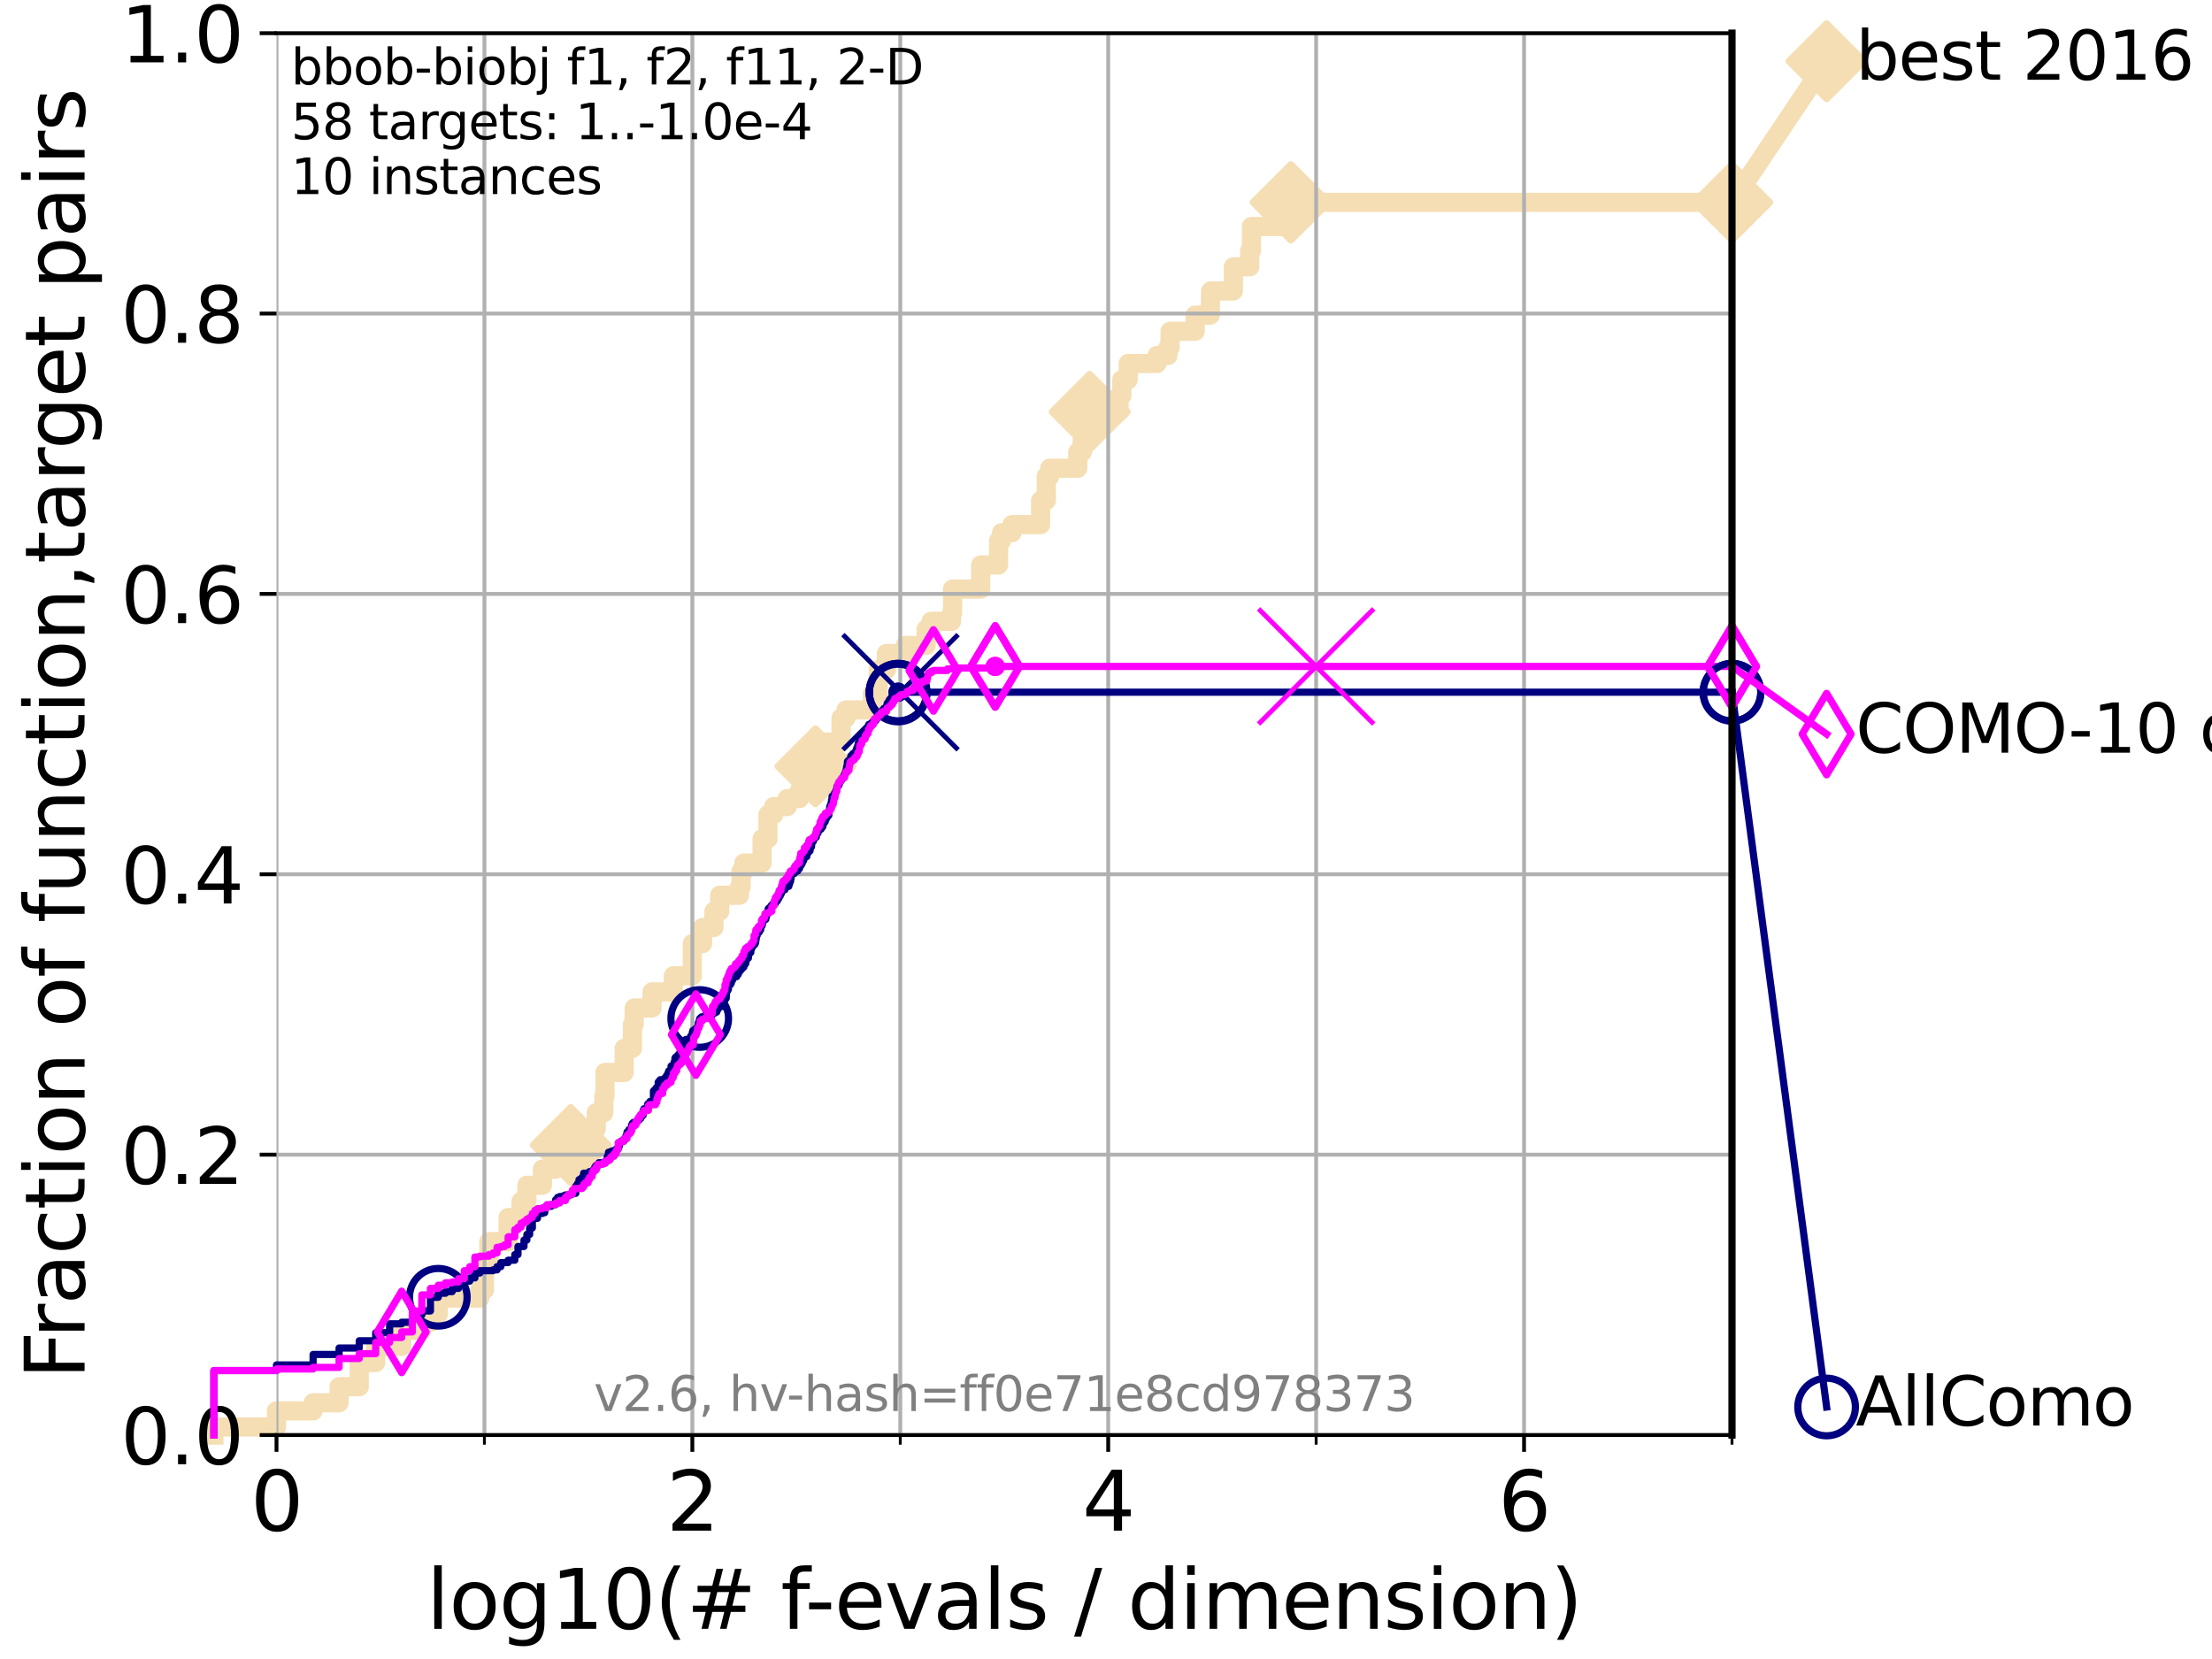 <?xml version="1.0" encoding="utf-8" standalone="no"?>
<!DOCTYPE svg PUBLIC "-//W3C//DTD SVG 1.1//EN"
  "http://www.w3.org/Graphics/SVG/1.1/DTD/svg11.dtd">
<svg xmlns:xlink="http://www.w3.org/1999/xlink" width="460.8pt" height="345.6pt" viewBox="0 0 460.8 345.6" xmlns="http://www.w3.org/2000/svg" version="1.1">
 <defs>
  <style type="text/css">*{stroke-linejoin: round; stroke-linecap: butt}</style>
 </defs>
 <g id="figure_1">
  <g id="patch_1">
   <path d="M 0 345.6 
L 460.8 345.6 
L 460.8 0 
L 0 0 
z
" style="fill: #ffffff"/>
  </g>
  <g id="axes_1">
   <g id="patch_2">
    <path d="M 57.6 298.944 
L 360.806 298.944 
L 360.806 6.912 
L 57.6 6.912 
z
" style="fill: #ffffff"/>
   </g>
   <g id="line2d_1">
    <path d="M 44.561 298.944 
L 44.561 297.266 
L 57.6 297.266 
L 57.6 293.909 
L 65.227 293.909 
L 65.227 292.231 
L 70.639 292.231 
L 70.639 288.874 
L 74.837 288.874 
L 74.837 283.839 
L 78.267 283.839 
L 78.267 280.482 
L 83.678 280.482 
L 83.678 277.126 
L 87.876 277.126 
L 87.876 275.447 
L 89.669 275.447 
L 89.669 273.769 
L 91.306 273.769 
L 91.306 270.412 
L 99.95 270.412 
L 99.95 268.734 
L 100.915 268.734 
L 100.915 263.699 
L 101.833 263.699 
L 101.833 258.664 
L 105.851 258.664 
L 105.851 253.629 
L 108.543 253.629 
L 108.543 250.272 
L 109.757 250.272 
L 109.757 246.915 
L 112.989 246.915 
L 112.989 243.559 
L 115.747 243.559 
L 115.747 241.88 
L 116.17 241.88 
L 116.17 240.202 
L 118.89 240.202 
L 118.89 238.524 
L 120.944 238.524 
L 120.944 235.167 
L 124.211 235.167 
L 124.211 231.81 
L 125.779 231.81 
L 125.779 228.454 
L 126.029 228.454 
L 126.029 223.418 
L 130.027 223.418 
L 130.027 218.383 
L 131.747 218.383 
L 131.747 213.348 
L 132.109 213.348 
L 132.109 209.992 
L 135.835 209.992 
L 135.835 206.635 
L 140.266 206.635 
L 140.266 203.278 
L 144.23 203.278 
L 144.23 196.565 
L 146.362 196.565 
L 146.362 193.208 
L 148.727 193.208 
L 148.727 189.852 
L 149.945 189.852 
L 149.945 186.495 
L 154.046 186.495 
L 154.046 184.817 
L 154.378 184.817 
L 154.378 181.46 
L 154.971 181.46 
L 154.971 179.782 
L 158.761 179.782 
L 158.761 174.746 
L 159.98 174.746 
L 159.98 169.711 
L 161.164 169.711 
L 161.164 168.033 
L 163.998 168.033 
L 163.998 166.355 
L 166.547 166.355 
L 166.547 164.676 
L 169.832 164.676 
L 169.881 154.606 
L 175.208 154.606 
L 175.208 149.571 
L 176.248 149.571 
L 176.248 147.893 
L 181.754 147.893 
L 181.754 144.536 
L 182.956 144.536 
L 182.956 139.501 
L 184.654 139.501 
L 184.654 136.145 
L 188.562 136.145 
L 188.562 134.466 
L 192.924 134.466 
L 192.924 131.11 
L 193.956 131.11 
L 193.956 129.431 
L 198.228 129.431 
L 198.228 127.753 
L 198.435 127.753 
L 198.435 122.718 
L 204.298 122.718 
L 204.298 117.683 
L 208.026 117.683 
L 208.026 112.648 
L 208.643 112.648 
L 208.643 110.969 
L 210.817 110.969 
L 210.817 109.291 
L 216.775 109.291 
L 216.775 104.256 
L 217.96 104.256 
L 217.96 99.221 
L 218.675 99.221 
L 218.675 97.543 
L 224.52 97.543 
L 224.52 94.186 
L 225.454 94.186 
L 225.454 90.829 
L 227.003 90.829 
L 227.003 85.794 
L 233.12 85.794 
L 233.12 82.438 
L 233.702 82.438 
L 233.702 79.081 
L 235.038 79.081 
L 235.038 75.724 
L 241.028 75.724 
L 241.028 74.046 
L 243.312 74.046 
L 243.312 72.367 
L 243.742 72.367 
L 243.742 69.011 
L 248.974 69.011 
L 248.974 65.654 
L 252.112 65.654 
L 252.2 60.619 
L 256.932 60.619 
L 256.932 55.584 
L 260.338 55.584 
L 260.338 52.227 
L 260.699 52.227 
L 260.699 47.192 
L 268.911 47.192 
L 268.911 42.157 
L 360.806 42.157 
L 360.806 42.157 
" style="fill: none; stroke: #f5deb3; stroke-width: 4; stroke-linecap: square"/>
   </g>
   <g id="line2d_2">
    <defs>
     <path id="m673453a651" d="M -0 7.778 
L 7.778 0 
L 0 -7.778 
L -7.778 -0 
z
" style="stroke: #f5deb3; stroke-width: 1.5; stroke-linejoin: miter"/>
    </defs>
    <g>
     <use xlink:href="#m673453a651" x="118.89" y="238.524" style="fill: #f5deb3; stroke: #f5deb3; stroke-width: 1.5; stroke-linejoin: miter"/>
     <use xlink:href="#m673453a651" x="169.881" y="159.641" style="fill: #f5deb3; stroke: #f5deb3; stroke-width: 1.5; stroke-linejoin: miter"/>
     <use xlink:href="#m673453a651" x="227.003" y="85.794" style="fill: #f5deb3; stroke: #f5deb3; stroke-width: 1.5; stroke-linejoin: miter"/>
     <use xlink:href="#m673453a651" x="268.911" y="42.157" style="fill: #f5deb3; stroke: #f5deb3; stroke-width: 1.5; stroke-linejoin: miter"/>
     <use xlink:href="#m673453a651" x="268.911" y="42.157" style="fill: #f5deb3; stroke: #f5deb3; stroke-width: 1.5; stroke-linejoin: miter"/>
     <use xlink:href="#m673453a651" x="360.806" y="42.157" style="fill: #f5deb3; stroke: #f5deb3; stroke-width: 1.5; stroke-linejoin: miter"/>
    </g>
   </g>
   <g id="line2d_3">
    <path style="fill: none; stroke: #f5deb3; stroke-width: 4; stroke-linecap: square"/>
    <g/>
   </g>
   <g id="line2d_4">
    <path d="M 360.806 42.157 
L 380.515 12.753 
" style="fill: none; stroke: #f5deb3; stroke-width: 4; stroke-linecap: square"/>
    <g>
     <use xlink:href="#m673453a651" x="360.806" y="42.157" style="fill: #f5deb3; stroke: #f5deb3; stroke-width: 1.5; stroke-linejoin: miter"/>
     <use xlink:href="#m673453a651" x="380.515" y="12.753" style="fill: #f5deb3; stroke: #f5deb3; stroke-width: 1.5; stroke-linejoin: miter"/>
    </g>
   </g>
   <g id="matplotlib.axis_1">
    <g id="xtick_1">
     <g id="line2d_5">
      <path d="M 57.6 298.944 
L 57.6 6.912 
" clip-path="url(#p322df3dff4)" style="fill: none; stroke: #b0b0b0; stroke-width: 0.8; stroke-linecap: square"/>
     </g>
     <g id="line2d_6">
      <defs>
       <path id="m577faa0ee3" d="M 0 0 
L 0 3.5 
" style="stroke: #000000; stroke-width: 0.8"/>
      </defs>
      <g>
       <use xlink:href="#m577faa0ee3" x="57.6" y="298.944" style="stroke: #000000; stroke-width: 0.8"/>
      </g>
     </g>
     <g id="text_1">
      <!-- 0 -->
      <g transform="translate(52.192 318.861) scale(0.17 -0.17)">
       <defs>
        <path id="DejaVuSans-30" d="M 2034 4250 
Q 1547 4250 1301 3770 
Q 1056 3291 1056 2328 
Q 1056 1369 1301 889 
Q 1547 409 2034 409 
Q 2525 409 2770 889 
Q 3016 1369 3016 2328 
Q 3016 3291 2770 3770 
Q 2525 4250 2034 4250 
z
M 2034 4750 
Q 2819 4750 3233 4129 
Q 3647 3509 3647 2328 
Q 3647 1150 3233 529 
Q 2819 -91 2034 -91 
Q 1250 -91 836 529 
Q 422 1150 422 2328 
Q 422 3509 836 4129 
Q 1250 4750 2034 4750 
z
" transform="scale(0.016)"/>
       </defs>
       <use xlink:href="#DejaVuSans-30"/>
      </g>
     </g>
    </g>
    <g id="xtick_2">
     <g id="line2d_7">
      <path d="M 144.23 298.944 
L 144.23 6.912 
" clip-path="url(#p322df3dff4)" style="fill: none; stroke: #b0b0b0; stroke-width: 0.8; stroke-linecap: square"/>
     </g>
     <g id="line2d_8">
      <g>
       <use xlink:href="#m577faa0ee3" x="144.23" y="298.944" style="stroke: #000000; stroke-width: 0.8"/>
      </g>
     </g>
     <g id="text_2">
      <!-- 2 -->
      <g transform="translate(138.822 318.861) scale(0.17 -0.17)">
       <defs>
        <path id="DejaVuSans-32" d="M 1228 531 
L 3431 531 
L 3431 0 
L 469 0 
L 469 531 
Q 828 903 1448 1529 
Q 2069 2156 2228 2338 
Q 2531 2678 2651 2914 
Q 2772 3150 2772 3378 
Q 2772 3750 2511 3984 
Q 2250 4219 1831 4219 
Q 1534 4219 1204 4116 
Q 875 4013 500 3803 
L 500 4441 
Q 881 4594 1212 4672 
Q 1544 4750 1819 4750 
Q 2544 4750 2975 4387 
Q 3406 4025 3406 3419 
Q 3406 3131 3298 2873 
Q 3191 2616 2906 2266 
Q 2828 2175 2409 1742 
Q 1991 1309 1228 531 
z
" transform="scale(0.016)"/>
       </defs>
       <use xlink:href="#DejaVuSans-32"/>
      </g>
     </g>
    </g>
    <g id="xtick_3">
     <g id="line2d_9">
      <path d="M 230.861 298.944 
L 230.861 6.912 
" clip-path="url(#p322df3dff4)" style="fill: none; stroke: #b0b0b0; stroke-width: 0.8; stroke-linecap: square"/>
     </g>
     <g id="line2d_10">
      <g>
       <use xlink:href="#m577faa0ee3" x="230.861" y="298.944" style="stroke: #000000; stroke-width: 0.8"/>
      </g>
     </g>
     <g id="text_3">
      <!-- 4 -->
      <g transform="translate(225.453 318.861) scale(0.17 -0.17)">
       <defs>
        <path id="DejaVuSans-34" d="M 2419 4116 
L 825 1625 
L 2419 1625 
L 2419 4116 
z
M 2253 4666 
L 3047 4666 
L 3047 1625 
L 3713 1625 
L 3713 1100 
L 3047 1100 
L 3047 0 
L 2419 0 
L 2419 1100 
L 313 1100 
L 313 1709 
L 2253 4666 
z
" transform="scale(0.016)"/>
       </defs>
       <use xlink:href="#DejaVuSans-34"/>
      </g>
     </g>
    </g>
    <g id="xtick_4">
     <g id="line2d_11">
      <path d="M 317.491 298.944 
L 317.491 6.912 
" clip-path="url(#p322df3dff4)" style="fill: none; stroke: #b0b0b0; stroke-width: 0.8; stroke-linecap: square"/>
     </g>
     <g id="line2d_12">
      <g>
       <use xlink:href="#m577faa0ee3" x="317.491" y="298.944" style="stroke: #000000; stroke-width: 0.8"/>
      </g>
     </g>
     <g id="text_4">
      <!-- 6 -->
      <g transform="translate(312.083 318.861) scale(0.17 -0.17)">
       <defs>
        <path id="DejaVuSans-36" d="M 2113 2584 
Q 1688 2584 1439 2293 
Q 1191 2003 1191 1497 
Q 1191 994 1439 701 
Q 1688 409 2113 409 
Q 2538 409 2786 701 
Q 3034 994 3034 1497 
Q 3034 2003 2786 2293 
Q 2538 2584 2113 2584 
z
M 3366 4563 
L 3366 3988 
Q 3128 4100 2886 4159 
Q 2644 4219 2406 4219 
Q 1781 4219 1451 3797 
Q 1122 3375 1075 2522 
Q 1259 2794 1537 2939 
Q 1816 3084 2150 3084 
Q 2853 3084 3261 2657 
Q 3669 2231 3669 1497 
Q 3669 778 3244 343 
Q 2819 -91 2113 -91 
Q 1303 -91 875 529 
Q 447 1150 447 2328 
Q 447 3434 972 4092 
Q 1497 4750 2381 4750 
Q 2619 4750 2861 4703 
Q 3103 4656 3366 4563 
z
" transform="scale(0.016)"/>
       </defs>
       <use xlink:href="#DejaVuSans-36"/>
      </g>
     </g>
    </g>
    <g id="xtick_5">
     <g id="line2d_13">
      <path d="M 100.915 298.944 
L 100.915 6.912 
" clip-path="url(#p322df3dff4)" style="fill: none; stroke: #b0b0b0; stroke-width: 0.8; stroke-linecap: square"/>
     </g>
     <g id="line2d_14">
      <defs>
       <path id="m6cf39c35b6" d="M 0 0 
L 0 2 
" style="stroke: #000000; stroke-width: 0.6"/>
      </defs>
      <g>
       <use xlink:href="#m6cf39c35b6" x="100.915" y="298.944" style="stroke: #000000; stroke-width: 0.6"/>
      </g>
     </g>
    </g>
    <g id="xtick_6">
     <g id="line2d_15">
      <path d="M 187.546 298.944 
L 187.546 6.912 
" clip-path="url(#p322df3dff4)" style="fill: none; stroke: #b0b0b0; stroke-width: 0.8; stroke-linecap: square"/>
     </g>
     <g id="line2d_16">
      <g>
       <use xlink:href="#m6cf39c35b6" x="187.546" y="298.944" style="stroke: #000000; stroke-width: 0.6"/>
      </g>
     </g>
    </g>
    <g id="xtick_7">
     <g id="line2d_17">
      <path d="M 274.176 298.944 
L 274.176 6.912 
" clip-path="url(#p322df3dff4)" style="fill: none; stroke: #b0b0b0; stroke-width: 0.8; stroke-linecap: square"/>
     </g>
     <g id="line2d_18">
      <g>
       <use xlink:href="#m6cf39c35b6" x="274.176" y="298.944" style="stroke: #000000; stroke-width: 0.6"/>
      </g>
     </g>
    </g>
    <g id="xtick_8">
     <g id="line2d_19">
      <path d="M 360.806 298.944 
L 360.806 6.912 
" clip-path="url(#p322df3dff4)" style="fill: none; stroke: #b0b0b0; stroke-width: 0.8; stroke-linecap: square"/>
     </g>
     <g id="line2d_20">
      <g>
       <use xlink:href="#m6cf39c35b6" x="360.806" y="298.944" style="stroke: #000000; stroke-width: 0.6"/>
      </g>
     </g>
    </g>
    <g id="text_5">
     <!-- log10(# f-evals / dimension) -->
     <g transform="translate(88.823 339.314) scale(0.17 -0.17)">
      <defs>
       <path id="DejaVuSans-6c" d="M 603 4863 
L 1178 4863 
L 1178 0 
L 603 0 
L 603 4863 
z
" transform="scale(0.016)"/>
       <path id="DejaVuSans-6f" d="M 1959 3097 
Q 1497 3097 1228 2736 
Q 959 2375 959 1747 
Q 959 1119 1226 758 
Q 1494 397 1959 397 
Q 2419 397 2687 759 
Q 2956 1122 2956 1747 
Q 2956 2369 2687 2733 
Q 2419 3097 1959 3097 
z
M 1959 3584 
Q 2709 3584 3137 3096 
Q 3566 2609 3566 1747 
Q 3566 888 3137 398 
Q 2709 -91 1959 -91 
Q 1206 -91 779 398 
Q 353 888 353 1747 
Q 353 2609 779 3096 
Q 1206 3584 1959 3584 
z
" transform="scale(0.016)"/>
       <path id="DejaVuSans-67" d="M 2906 1791 
Q 2906 2416 2648 2759 
Q 2391 3103 1925 3103 
Q 1463 3103 1205 2759 
Q 947 2416 947 1791 
Q 947 1169 1205 825 
Q 1463 481 1925 481 
Q 2391 481 2648 825 
Q 2906 1169 2906 1791 
z
M 3481 434 
Q 3481 -459 3084 -895 
Q 2688 -1331 1869 -1331 
Q 1566 -1331 1297 -1286 
Q 1028 -1241 775 -1147 
L 775 -588 
Q 1028 -725 1275 -790 
Q 1522 -856 1778 -856 
Q 2344 -856 2625 -561 
Q 2906 -266 2906 331 
L 2906 616 
Q 2728 306 2450 153 
Q 2172 0 1784 0 
Q 1141 0 747 490 
Q 353 981 353 1791 
Q 353 2603 747 3093 
Q 1141 3584 1784 3584 
Q 2172 3584 2450 3431 
Q 2728 3278 2906 2969 
L 2906 3500 
L 3481 3500 
L 3481 434 
z
" transform="scale(0.016)"/>
       <path id="DejaVuSans-31" d="M 794 531 
L 1825 531 
L 1825 4091 
L 703 3866 
L 703 4441 
L 1819 4666 
L 2450 4666 
L 2450 531 
L 3481 531 
L 3481 0 
L 794 0 
L 794 531 
z
" transform="scale(0.016)"/>
       <path id="DejaVuSans-28" d="M 1984 4856 
Q 1566 4138 1362 3434 
Q 1159 2731 1159 2009 
Q 1159 1288 1364 580 
Q 1569 -128 1984 -844 
L 1484 -844 
Q 1016 -109 783 600 
Q 550 1309 550 2009 
Q 550 2706 781 3412 
Q 1013 4119 1484 4856 
L 1984 4856 
z
" transform="scale(0.016)"/>
       <path id="DejaVuSans-23" d="M 3272 2816 
L 2363 2816 
L 2100 1772 
L 3016 1772 
L 3272 2816 
z
M 2803 4594 
L 2478 3297 
L 3391 3297 
L 3719 4594 
L 4219 4594 
L 3897 3297 
L 4872 3297 
L 4872 2816 
L 3775 2816 
L 3519 1772 
L 4513 1772 
L 4513 1294 
L 3397 1294 
L 3072 0 
L 2572 0 
L 2894 1294 
L 1978 1294 
L 1656 0 
L 1153 0 
L 1478 1294 
L 494 1294 
L 494 1772 
L 1594 1772 
L 1856 2816 
L 850 2816 
L 850 3297 
L 1978 3297 
L 2297 4594 
L 2803 4594 
z
" transform="scale(0.016)"/>
       <path id="DejaVuSans-20" transform="scale(0.016)"/>
       <path id="DejaVuSans-66" d="M 2375 4863 
L 2375 4384 
L 1825 4384 
Q 1516 4384 1395 4259 
Q 1275 4134 1275 3809 
L 1275 3500 
L 2222 3500 
L 2222 3053 
L 1275 3053 
L 1275 0 
L 697 0 
L 697 3053 
L 147 3053 
L 147 3500 
L 697 3500 
L 697 3744 
Q 697 4328 969 4595 
Q 1241 4863 1831 4863 
L 2375 4863 
z
" transform="scale(0.016)"/>
       <path id="DejaVuSans-2d" d="M 313 2009 
L 1997 2009 
L 1997 1497 
L 313 1497 
L 313 2009 
z
" transform="scale(0.016)"/>
       <path id="DejaVuSans-65" d="M 3597 1894 
L 3597 1613 
L 953 1613 
Q 991 1019 1311 708 
Q 1631 397 2203 397 
Q 2534 397 2845 478 
Q 3156 559 3463 722 
L 3463 178 
Q 3153 47 2828 -22 
Q 2503 -91 2169 -91 
Q 1331 -91 842 396 
Q 353 884 353 1716 
Q 353 2575 817 3079 
Q 1281 3584 2069 3584 
Q 2775 3584 3186 3129 
Q 3597 2675 3597 1894 
z
M 3022 2063 
Q 3016 2534 2758 2815 
Q 2500 3097 2075 3097 
Q 1594 3097 1305 2825 
Q 1016 2553 972 2059 
L 3022 2063 
z
" transform="scale(0.016)"/>
       <path id="DejaVuSans-76" d="M 191 3500 
L 800 3500 
L 1894 563 
L 2988 3500 
L 3597 3500 
L 2284 0 
L 1503 0 
L 191 3500 
z
" transform="scale(0.016)"/>
       <path id="DejaVuSans-61" d="M 2194 1759 
Q 1497 1759 1228 1600 
Q 959 1441 959 1056 
Q 959 750 1161 570 
Q 1363 391 1709 391 
Q 2188 391 2477 730 
Q 2766 1069 2766 1631 
L 2766 1759 
L 2194 1759 
z
M 3341 1997 
L 3341 0 
L 2766 0 
L 2766 531 
Q 2569 213 2275 61 
Q 1981 -91 1556 -91 
Q 1019 -91 701 211 
Q 384 513 384 1019 
Q 384 1609 779 1909 
Q 1175 2209 1959 2209 
L 2766 2209 
L 2766 2266 
Q 2766 2663 2505 2880 
Q 2244 3097 1772 3097 
Q 1472 3097 1187 3025 
Q 903 2953 641 2809 
L 641 3341 
Q 956 3463 1253 3523 
Q 1550 3584 1831 3584 
Q 2591 3584 2966 3190 
Q 3341 2797 3341 1997 
z
" transform="scale(0.016)"/>
       <path id="DejaVuSans-73" d="M 2834 3397 
L 2834 2853 
Q 2591 2978 2328 3040 
Q 2066 3103 1784 3103 
Q 1356 3103 1142 2972 
Q 928 2841 928 2578 
Q 928 2378 1081 2264 
Q 1234 2150 1697 2047 
L 1894 2003 
Q 2506 1872 2764 1633 
Q 3022 1394 3022 966 
Q 3022 478 2636 193 
Q 2250 -91 1575 -91 
Q 1294 -91 989 -36 
Q 684 19 347 128 
L 347 722 
Q 666 556 975 473 
Q 1284 391 1588 391 
Q 1994 391 2212 530 
Q 2431 669 2431 922 
Q 2431 1156 2273 1281 
Q 2116 1406 1581 1522 
L 1381 1569 
Q 847 1681 609 1914 
Q 372 2147 372 2553 
Q 372 3047 722 3315 
Q 1072 3584 1716 3584 
Q 2034 3584 2315 3537 
Q 2597 3491 2834 3397 
z
" transform="scale(0.016)"/>
       <path id="DejaVuSans-2f" d="M 1625 4666 
L 2156 4666 
L 531 -594 
L 0 -594 
L 1625 4666 
z
" transform="scale(0.016)"/>
       <path id="DejaVuSans-64" d="M 2906 2969 
L 2906 4863 
L 3481 4863 
L 3481 0 
L 2906 0 
L 2906 525 
Q 2725 213 2448 61 
Q 2172 -91 1784 -91 
Q 1150 -91 751 415 
Q 353 922 353 1747 
Q 353 2572 751 3078 
Q 1150 3584 1784 3584 
Q 2172 3584 2448 3432 
Q 2725 3281 2906 2969 
z
M 947 1747 
Q 947 1113 1208 752 
Q 1469 391 1925 391 
Q 2381 391 2643 752 
Q 2906 1113 2906 1747 
Q 2906 2381 2643 2742 
Q 2381 3103 1925 3103 
Q 1469 3103 1208 2742 
Q 947 2381 947 1747 
z
" transform="scale(0.016)"/>
       <path id="DejaVuSans-69" d="M 603 3500 
L 1178 3500 
L 1178 0 
L 603 0 
L 603 3500 
z
M 603 4863 
L 1178 4863 
L 1178 4134 
L 603 4134 
L 603 4863 
z
" transform="scale(0.016)"/>
       <path id="DejaVuSans-6d" d="M 3328 2828 
Q 3544 3216 3844 3400 
Q 4144 3584 4550 3584 
Q 5097 3584 5394 3201 
Q 5691 2819 5691 2113 
L 5691 0 
L 5113 0 
L 5113 2094 
Q 5113 2597 4934 2840 
Q 4756 3084 4391 3084 
Q 3944 3084 3684 2787 
Q 3425 2491 3425 1978 
L 3425 0 
L 2847 0 
L 2847 2094 
Q 2847 2600 2669 2842 
Q 2491 3084 2119 3084 
Q 1678 3084 1418 2786 
Q 1159 2488 1159 1978 
L 1159 0 
L 581 0 
L 581 3500 
L 1159 3500 
L 1159 2956 
Q 1356 3278 1631 3431 
Q 1906 3584 2284 3584 
Q 2666 3584 2933 3390 
Q 3200 3197 3328 2828 
z
" transform="scale(0.016)"/>
       <path id="DejaVuSans-6e" d="M 3513 2113 
L 3513 0 
L 2938 0 
L 2938 2094 
Q 2938 2591 2744 2837 
Q 2550 3084 2163 3084 
Q 1697 3084 1428 2787 
Q 1159 2491 1159 1978 
L 1159 0 
L 581 0 
L 581 3500 
L 1159 3500 
L 1159 2956 
Q 1366 3272 1645 3428 
Q 1925 3584 2291 3584 
Q 2894 3584 3203 3211 
Q 3513 2838 3513 2113 
z
" transform="scale(0.016)"/>
       <path id="DejaVuSans-29" d="M 513 4856 
L 1013 4856 
Q 1481 4119 1714 3412 
Q 1947 2706 1947 2009 
Q 1947 1309 1714 600 
Q 1481 -109 1013 -844 
L 513 -844 
Q 928 -128 1133 580 
Q 1338 1288 1338 2009 
Q 1338 2731 1133 3434 
Q 928 4138 513 4856 
z
" transform="scale(0.016)"/>
      </defs>
      <use xlink:href="#DejaVuSans-6c"/>
      <use xlink:href="#DejaVuSans-6f" x="27.783"/>
      <use xlink:href="#DejaVuSans-67" x="88.965"/>
      <use xlink:href="#DejaVuSans-31" x="152.441"/>
      <use xlink:href="#DejaVuSans-30" x="216.064"/>
      <use xlink:href="#DejaVuSans-28" x="279.688"/>
      <use xlink:href="#DejaVuSans-23" x="318.701"/>
      <use xlink:href="#DejaVuSans-20" x="402.49"/>
      <use xlink:href="#DejaVuSans-66" x="434.277"/>
      <use xlink:href="#DejaVuSans-2d" x="463.982"/>
      <use xlink:href="#DejaVuSans-65" x="500.066"/>
      <use xlink:href="#DejaVuSans-76" x="561.59"/>
      <use xlink:href="#DejaVuSans-61" x="620.77"/>
      <use xlink:href="#DejaVuSans-6c" x="682.049"/>
      <use xlink:href="#DejaVuSans-73" x="709.832"/>
      <use xlink:href="#DejaVuSans-20" x="761.932"/>
      <use xlink:href="#DejaVuSans-2f" x="793.719"/>
      <use xlink:href="#DejaVuSans-20" x="827.41"/>
      <use xlink:href="#DejaVuSans-64" x="859.197"/>
      <use xlink:href="#DejaVuSans-69" x="922.674"/>
      <use xlink:href="#DejaVuSans-6d" x="950.457"/>
      <use xlink:href="#DejaVuSans-65" x="1047.869"/>
      <use xlink:href="#DejaVuSans-6e" x="1109.393"/>
      <use xlink:href="#DejaVuSans-73" x="1172.771"/>
      <use xlink:href="#DejaVuSans-69" x="1224.871"/>
      <use xlink:href="#DejaVuSans-6f" x="1252.654"/>
      <use xlink:href="#DejaVuSans-6e" x="1313.836"/>
      <use xlink:href="#DejaVuSans-29" x="1377.215"/>
     </g>
    </g>
   </g>
   <g id="matplotlib.axis_2">
    <g id="ytick_1">
     <g id="line2d_21">
      <path d="M 57.6 298.944 
L 360.806 298.944 
" clip-path="url(#p322df3dff4)" style="fill: none; stroke: #b0b0b0; stroke-width: 0.8; stroke-linecap: square"/>
     </g>
     <g id="line2d_22">
      <defs>
       <path id="m31abd8b404" d="M 0 0 
L -3.5 0 
" style="stroke: #000000; stroke-width: 0.8"/>
      </defs>
      <g>
       <use xlink:href="#m31abd8b404" x="57.6" y="298.944" style="stroke: #000000; stroke-width: 0.8"/>
      </g>
     </g>
     <g id="text_6">
      <!-- 0.0 -->
      <g transform="translate(25.155 305.023) scale(0.16 -0.16)">
       <defs>
        <path id="DejaVuSans-2e" d="M 684 794 
L 1344 794 
L 1344 0 
L 684 0 
L 684 794 
z
" transform="scale(0.016)"/>
       </defs>
       <use xlink:href="#DejaVuSans-30"/>
       <use xlink:href="#DejaVuSans-2e" x="63.623"/>
       <use xlink:href="#DejaVuSans-30" x="95.41"/>
      </g>
     </g>
    </g>
    <g id="ytick_2">
     <g id="line2d_23">
      <path d="M 57.6 240.538 
L 360.806 240.538 
" clip-path="url(#p322df3dff4)" style="fill: none; stroke: #b0b0b0; stroke-width: 0.8; stroke-linecap: square"/>
     </g>
     <g id="line2d_24">
      <g>
       <use xlink:href="#m31abd8b404" x="57.6" y="240.538" style="stroke: #000000; stroke-width: 0.8"/>
      </g>
     </g>
     <g id="text_7">
      <!-- 0.2 -->
      <g transform="translate(25.155 246.616) scale(0.16 -0.16)">
       <use xlink:href="#DejaVuSans-30"/>
       <use xlink:href="#DejaVuSans-2e" x="63.623"/>
       <use xlink:href="#DejaVuSans-32" x="95.41"/>
      </g>
     </g>
    </g>
    <g id="ytick_3">
     <g id="line2d_25">
      <path d="M 57.6 182.131 
L 360.806 182.131 
" clip-path="url(#p322df3dff4)" style="fill: none; stroke: #b0b0b0; stroke-width: 0.8; stroke-linecap: square"/>
     </g>
     <g id="line2d_26">
      <g>
       <use xlink:href="#m31abd8b404" x="57.6" y="182.131" style="stroke: #000000; stroke-width: 0.8"/>
      </g>
     </g>
     <g id="text_8">
      <!-- 0.4 -->
      <g transform="translate(25.155 188.21) scale(0.16 -0.16)">
       <use xlink:href="#DejaVuSans-30"/>
       <use xlink:href="#DejaVuSans-2e" x="63.623"/>
       <use xlink:href="#DejaVuSans-34" x="95.41"/>
      </g>
     </g>
    </g>
    <g id="ytick_4">
     <g id="line2d_27">
      <path d="M 57.6 123.725 
L 360.806 123.725 
" clip-path="url(#p322df3dff4)" style="fill: none; stroke: #b0b0b0; stroke-width: 0.8; stroke-linecap: square"/>
     </g>
     <g id="line2d_28">
      <g>
       <use xlink:href="#m31abd8b404" x="57.6" y="123.725" style="stroke: #000000; stroke-width: 0.8"/>
      </g>
     </g>
     <g id="text_9">
      <!-- 0.6 -->
      <g transform="translate(25.155 129.804) scale(0.16 -0.16)">
       <use xlink:href="#DejaVuSans-30"/>
       <use xlink:href="#DejaVuSans-2e" x="63.623"/>
       <use xlink:href="#DejaVuSans-36" x="95.41"/>
      </g>
     </g>
    </g>
    <g id="ytick_5">
     <g id="line2d_29">
      <path d="M 57.6 65.318 
L 360.806 65.318 
" clip-path="url(#p322df3dff4)" style="fill: none; stroke: #b0b0b0; stroke-width: 0.8; stroke-linecap: square"/>
     </g>
     <g id="line2d_30">
      <g>
       <use xlink:href="#m31abd8b404" x="57.6" y="65.318" style="stroke: #000000; stroke-width: 0.8"/>
      </g>
     </g>
     <g id="text_10">
      <!-- 0.8 -->
      <g transform="translate(25.155 71.397) scale(0.16 -0.16)">
       <defs>
        <path id="DejaVuSans-38" d="M 2034 2216 
Q 1584 2216 1326 1975 
Q 1069 1734 1069 1313 
Q 1069 891 1326 650 
Q 1584 409 2034 409 
Q 2484 409 2743 651 
Q 3003 894 3003 1313 
Q 3003 1734 2745 1975 
Q 2488 2216 2034 2216 
z
M 1403 2484 
Q 997 2584 770 2862 
Q 544 3141 544 3541 
Q 544 4100 942 4425 
Q 1341 4750 2034 4750 
Q 2731 4750 3128 4425 
Q 3525 4100 3525 3541 
Q 3525 3141 3298 2862 
Q 3072 2584 2669 2484 
Q 3125 2378 3379 2068 
Q 3634 1759 3634 1313 
Q 3634 634 3220 271 
Q 2806 -91 2034 -91 
Q 1263 -91 848 271 
Q 434 634 434 1313 
Q 434 1759 690 2068 
Q 947 2378 1403 2484 
z
M 1172 3481 
Q 1172 3119 1398 2916 
Q 1625 2713 2034 2713 
Q 2441 2713 2670 2916 
Q 2900 3119 2900 3481 
Q 2900 3844 2670 4047 
Q 2441 4250 2034 4250 
Q 1625 4250 1398 4047 
Q 1172 3844 1172 3481 
z
" transform="scale(0.016)"/>
       </defs>
       <use xlink:href="#DejaVuSans-30"/>
       <use xlink:href="#DejaVuSans-2e" x="63.623"/>
       <use xlink:href="#DejaVuSans-38" x="95.41"/>
      </g>
     </g>
    </g>
    <g id="ytick_6">
     <g id="line2d_31">
      <path d="M 57.6 6.912 
L 360.806 6.912 
" clip-path="url(#p322df3dff4)" style="fill: none; stroke: #b0b0b0; stroke-width: 0.8; stroke-linecap: square"/>
     </g>
     <g id="line2d_32">
      <g>
       <use xlink:href="#m31abd8b404" x="57.6" y="6.912" style="stroke: #000000; stroke-width: 0.8"/>
      </g>
     </g>
     <g id="text_11">
      <!-- 1.0 -->
      <g transform="translate(25.155 12.991) scale(0.16 -0.16)">
       <use xlink:href="#DejaVuSans-31"/>
       <use xlink:href="#DejaVuSans-2e" x="63.623"/>
       <use xlink:href="#DejaVuSans-30" x="95.41"/>
      </g>
     </g>
    </g>
    <g id="text_12">
     <!-- Fraction of function,target pairs -->
     <g transform="translate(17.62 287.313) rotate(-90) scale(0.17 -0.17)">
      <defs>
       <path id="DejaVuSans-46" d="M 628 4666 
L 3309 4666 
L 3309 4134 
L 1259 4134 
L 1259 2759 
L 3109 2759 
L 3109 2228 
L 1259 2228 
L 1259 0 
L 628 0 
L 628 4666 
z
" transform="scale(0.016)"/>
       <path id="DejaVuSans-72" d="M 2631 2963 
Q 2534 3019 2420 3045 
Q 2306 3072 2169 3072 
Q 1681 3072 1420 2755 
Q 1159 2438 1159 1844 
L 1159 0 
L 581 0 
L 581 3500 
L 1159 3500 
L 1159 2956 
Q 1341 3275 1631 3429 
Q 1922 3584 2338 3584 
Q 2397 3584 2469 3576 
Q 2541 3569 2628 3553 
L 2631 2963 
z
" transform="scale(0.016)"/>
       <path id="DejaVuSans-63" d="M 3122 3366 
L 3122 2828 
Q 2878 2963 2633 3030 
Q 2388 3097 2138 3097 
Q 1578 3097 1268 2742 
Q 959 2388 959 1747 
Q 959 1106 1268 751 
Q 1578 397 2138 397 
Q 2388 397 2633 464 
Q 2878 531 3122 666 
L 3122 134 
Q 2881 22 2623 -34 
Q 2366 -91 2075 -91 
Q 1284 -91 818 406 
Q 353 903 353 1747 
Q 353 2603 823 3093 
Q 1294 3584 2113 3584 
Q 2378 3584 2631 3529 
Q 2884 3475 3122 3366 
z
" transform="scale(0.016)"/>
       <path id="DejaVuSans-74" d="M 1172 4494 
L 1172 3500 
L 2356 3500 
L 2356 3053 
L 1172 3053 
L 1172 1153 
Q 1172 725 1289 603 
Q 1406 481 1766 481 
L 2356 481 
L 2356 0 
L 1766 0 
Q 1100 0 847 248 
Q 594 497 594 1153 
L 594 3053 
L 172 3053 
L 172 3500 
L 594 3500 
L 594 4494 
L 1172 4494 
z
" transform="scale(0.016)"/>
       <path id="DejaVuSans-75" d="M 544 1381 
L 544 3500 
L 1119 3500 
L 1119 1403 
Q 1119 906 1312 657 
Q 1506 409 1894 409 
Q 2359 409 2629 706 
Q 2900 1003 2900 1516 
L 2900 3500 
L 3475 3500 
L 3475 0 
L 2900 0 
L 2900 538 
Q 2691 219 2414 64 
Q 2138 -91 1772 -91 
Q 1169 -91 856 284 
Q 544 659 544 1381 
z
M 1991 3584 
L 1991 3584 
z
" transform="scale(0.016)"/>
       <path id="DejaVuSans-2c" d="M 750 794 
L 1409 794 
L 1409 256 
L 897 -744 
L 494 -744 
L 750 256 
L 750 794 
z
" transform="scale(0.016)"/>
       <path id="DejaVuSans-70" d="M 1159 525 
L 1159 -1331 
L 581 -1331 
L 581 3500 
L 1159 3500 
L 1159 2969 
Q 1341 3281 1617 3432 
Q 1894 3584 2278 3584 
Q 2916 3584 3314 3078 
Q 3713 2572 3713 1747 
Q 3713 922 3314 415 
Q 2916 -91 2278 -91 
Q 1894 -91 1617 61 
Q 1341 213 1159 525 
z
M 3116 1747 
Q 3116 2381 2855 2742 
Q 2594 3103 2138 3103 
Q 1681 3103 1420 2742 
Q 1159 2381 1159 1747 
Q 1159 1113 1420 752 
Q 1681 391 2138 391 
Q 2594 391 2855 752 
Q 3116 1113 3116 1747 
z
" transform="scale(0.016)"/>
      </defs>
      <use xlink:href="#DejaVuSans-46"/>
      <use xlink:href="#DejaVuSans-72" x="50.27"/>
      <use xlink:href="#DejaVuSans-61" x="91.383"/>
      <use xlink:href="#DejaVuSans-63" x="152.662"/>
      <use xlink:href="#DejaVuSans-74" x="207.643"/>
      <use xlink:href="#DejaVuSans-69" x="246.852"/>
      <use xlink:href="#DejaVuSans-6f" x="274.635"/>
      <use xlink:href="#DejaVuSans-6e" x="335.816"/>
      <use xlink:href="#DejaVuSans-20" x="399.195"/>
      <use xlink:href="#DejaVuSans-6f" x="430.982"/>
      <use xlink:href="#DejaVuSans-66" x="492.164"/>
      <use xlink:href="#DejaVuSans-20" x="527.369"/>
      <use xlink:href="#DejaVuSans-66" x="559.156"/>
      <use xlink:href="#DejaVuSans-75" x="594.361"/>
      <use xlink:href="#DejaVuSans-6e" x="657.74"/>
      <use xlink:href="#DejaVuSans-63" x="721.119"/>
      <use xlink:href="#DejaVuSans-74" x="776.1"/>
      <use xlink:href="#DejaVuSans-69" x="815.309"/>
      <use xlink:href="#DejaVuSans-6f" x="843.092"/>
      <use xlink:href="#DejaVuSans-6e" x="904.273"/>
      <use xlink:href="#DejaVuSans-2c" x="967.652"/>
      <use xlink:href="#DejaVuSans-74" x="999.439"/>
      <use xlink:href="#DejaVuSans-61" x="1038.648"/>
      <use xlink:href="#DejaVuSans-72" x="1099.928"/>
      <use xlink:href="#DejaVuSans-67" x="1139.291"/>
      <use xlink:href="#DejaVuSans-65" x="1202.768"/>
      <use xlink:href="#DejaVuSans-74" x="1264.291"/>
      <use xlink:href="#DejaVuSans-20" x="1303.5"/>
      <use xlink:href="#DejaVuSans-70" x="1335.287"/>
      <use xlink:href="#DejaVuSans-61" x="1398.764"/>
      <use xlink:href="#DejaVuSans-69" x="1460.043"/>
      <use xlink:href="#DejaVuSans-72" x="1487.826"/>
      <use xlink:href="#DejaVuSans-73" x="1528.939"/>
     </g>
    </g>
   </g>
   <g id="line2d_33">
    <defs>
     <path id="m53154ed779" d="M 0 1.5 
C 0.398 1.5 0.779 1.342 1.061 1.061 
C 1.342 0.779 1.5 0.398 1.5 0 
C 1.5 -0.398 1.342 -0.779 1.061 -1.061 
C 0.779 -1.342 0.398 -1.5 0 -1.5 
C -0.398 -1.5 -0.779 -1.342 -1.061 -1.061 
C -1.342 -0.779 -1.5 -0.398 -1.5 0 
C -1.5 0.398 -1.342 0.779 -1.061 1.061 
C -0.779 1.342 -0.398 1.5 0 1.5 
z
" style="stroke: #f5deb3"/>
    </defs>
    <g>
     <use xlink:href="#m53154ed779" x="268.911" y="42.157" style="fill: #f5deb3; stroke: #f5deb3"/>
     <use xlink:href="#m53154ed779" x="268.911" y="42.157" style="fill: #f5deb3; stroke: #f5deb3"/>
    </g>
   </g>
   <g id="line2d_34">
    <defs>
     <path id="m09c6d13410" d="M 0 1.5 
C 0.398 1.5 0.779 1.342 1.061 1.061 
C 1.342 0.779 1.5 0.398 1.5 0 
C 1.5 -0.398 1.342 -0.779 1.061 -1.061 
C 0.779 -1.342 0.398 -1.5 0 -1.5 
C -0.398 -1.5 -0.779 -1.342 -1.061 -1.061 
C -1.342 -0.779 -1.5 -0.398 -1.5 0 
C -1.5 0.398 -1.342 0.779 -1.061 1.061 
C -0.779 1.342 -0.398 1.5 0 1.5 
z
" style="stroke: #000080"/>
    </defs>
    <g>
     <use xlink:href="#m09c6d13410" x="187.079" y="144.201" style="fill: #000080; stroke: #000080"/>
     <use xlink:href="#m09c6d13410" x="187.079" y="144.201" style="fill: #000080; stroke: #000080"/>
    </g>
   </g>
   <g id="line2d_35">
    <path d="M 44.561 298.944 
L 44.561 285.517 
L 57.6 285.517 
L 57.6 284.342 
L 65.227 284.342 
L 65.227 282.161 
L 70.639 282.161 
L 70.639 280.818 
L 74.837 280.818 
L 74.837 279.307 
L 78.267 279.307 
L 78.267 277.629 
L 81.166 277.629 
L 81.166 275.783 
L 83.678 275.783 
L 83.678 275.447 
L 85.894 275.447 
L 85.894 273.937 
L 87.876 273.937 
L 87.876 273.097 
L 89.669 273.097 
L 89.669 270.244 
L 91.306 270.244 
L 91.306 269.405 
L 92.812 269.405 
L 92.812 269.069 
L 94.206 269.069 
L 94.206 268.398 
L 95.503 268.398 
L 95.503 267.223 
L 96.718 267.223 
L 96.718 266.888 
L 97.858 266.888 
L 97.858 266.216 
L 98.933 266.216 
L 98.933 265.209 
L 99.95 265.209 
L 99.95 264.706 
L 102.708 264.706 
L 102.708 264.538 
L 103.544 264.538 
L 103.544 263.867 
L 104.345 263.867 
L 104.345 263.027 
L 105.851 263.027 
L 105.851 262.524 
L 107.245 262.524 
L 107.245 261.349 
L 107.905 261.349 
L 107.905 259.671 
L 109.159 259.671 
L 109.159 258.328 
L 109.757 258.328 
L 109.757 257.153 
L 110.336 257.153 
L 110.336 255.811 
L 110.897 255.811 
L 110.897 253.797 
L 111.972 253.797 
L 111.972 252.79 
L 112.989 252.79 
L 112.989 252.622 
L 113.478 252.622 
L 113.478 251.447 
L 113.954 251.447 
L 113.954 251.279 
L 114.872 251.279 
L 114.872 250.943 
L 115.747 250.943 
L 115.747 249.936 
L 116.17 249.936 
L 116.17 249.433 
L 116.584 249.433 
L 116.584 249.265 
L 117.384 249.265 
L 117.384 249.097 
L 117.772 249.097 
L 117.772 248.929 
L 118.89 248.929 
L 118.89 248.761 
L 119.248 248.761 
L 119.248 248.594 
L 119.945 248.594 
L 119.945 247.083 
L 120.284 247.083 
L 120.284 246.58 
L 120.617 246.58 
L 120.617 245.74 
L 120.944 245.74 
L 120.944 245.573 
L 121.266 245.573 
L 121.266 245.237 
L 121.582 245.237 
L 121.582 244.398 
L 122.796 244.398 
L 122.796 244.062 
L 123.658 244.062 
L 123.658 243.559 
L 123.936 243.559 
L 123.936 243.055 
L 124.211 243.055 
L 124.211 242.719 
L 124.748 242.719 
L 124.748 242.216 
L 126.029 242.216 
L 126.029 242.048 
L 126.275 242.048 
L 126.275 241.712 
L 126.517 241.712 
L 126.517 240.873 
L 126.757 240.873 
L 126.757 240.034 
L 127.227 240.034 
L 127.227 239.866 
L 127.686 239.866 
L 127.686 239.698 
L 128.354 239.698 
L 128.354 239.363 
L 128.786 239.363 
L 128.786 238.859 
L 128.999 238.859 
L 128.999 238.188 
L 129.209 238.188 
L 129.209 237.852 
L 129.417 237.852 
L 129.417 237.684 
L 130.027 237.684 
L 130.027 237.349 
L 130.226 237.349 
L 130.226 237.013 
L 130.423 237.013 
L 130.423 236.51 
L 130.618 236.51 
L 130.618 235.838 
L 131.002 235.838 
L 131.002 235.335 
L 131.564 235.335 
L 131.564 234.328 
L 131.747 234.328 
L 131.747 233.992 
L 131.929 233.992 
L 131.929 233.824 
L 132.639 233.824 
L 132.639 233.489 
L 132.984 233.489 
L 132.984 233.153 
L 133.323 233.153 
L 133.323 232.985 
L 133.49 232.985 
L 133.49 232.649 
L 133.656 232.649 
L 133.656 232.482 
L 133.82 232.482 
L 133.82 232.314 
L 133.983 232.314 
L 133.983 231.307 
L 134.145 231.307 
L 134.145 230.971 
L 134.777 230.971 
L 134.777 230.635 
L 134.932 230.635 
L 134.932 229.964 
L 135.389 229.964 
L 135.389 229.461 
L 135.981 229.461 
L 135.981 229.125 
L 136.127 229.125 
L 136.127 227.279 
L 136.271 227.279 
L 136.271 227.111 
L 136.556 227.111 
L 136.556 226.943 
L 136.697 226.943 
L 136.697 226.607 
L 137.113 226.607 
L 137.113 225.432 
L 137.25 225.432 
L 137.25 225.265 
L 137.386 225.265 
L 137.386 225.097 
L 137.521 225.097 
L 137.521 224.929 
L 138.439 224.929 
L 138.439 224.593 
L 138.819 224.593 
L 138.819 224.09 
L 138.944 224.09 
L 138.944 223.922 
L 139.068 223.922 
L 139.068 223.754 
L 139.191 223.754 
L 139.191 223.418 
L 139.314 223.418 
L 139.314 223.083 
L 139.677 223.083 
L 139.677 222.747 
L 139.796 222.747 
L 139.796 222.076 
L 140.266 222.076 
L 140.266 221.74 
L 140.382 221.74 
L 140.382 221.404 
L 140.497 221.404 
L 140.497 221.069 
L 140.612 221.069 
L 140.612 220.397 
L 140.725 220.397 
L 140.725 220.23 
L 140.951 220.23 
L 140.951 220.062 
L 141.283 220.062 
L 141.283 219.726 
L 141.611 219.726 
L 141.611 219.223 
L 141.826 219.223 
L 141.826 218.551 
L 142.144 218.551 
L 142.144 218.216 
L 142.353 218.216 
L 142.456 217.376 
L 142.559 217.376 
L 142.559 217.209 
L 142.865 217.209 
L 142.865 216.537 
L 143.657 216.537 
L 143.657 216.369 
L 143.85 216.369 
L 143.85 215.866 
L 144.136 215.866 
L 144.23 215.027 
L 144.324 215.027 
L 144.324 214.691 
L 144.786 214.691 
L 144.786 214.355 
L 145.238 214.355 
L 145.327 213.852 
L 145.415 213.852 
L 145.503 213.013 
L 145.591 213.013 
L 145.678 212.509 
L 145.765 212.509 
L 145.765 212.174 
L 145.938 212.174 
L 145.938 212.006 
L 146.109 212.006 
L 146.109 211.838 
L 146.86 211.838 
L 146.86 211.502 
L 148.353 211.502 
L 148.428 210.999 
L 149.021 210.999 
L 149.021 210.831 
L 149.31 210.831 
L 149.31 210.495 
L 149.453 210.495 
L 149.453 210.16 
L 149.666 210.16 
L 149.736 209.824 
L 149.876 209.824 
L 149.876 209.656 
L 150.627 209.656 
L 150.627 209.32 
L 150.76 209.32 
L 150.827 208.313 
L 151.024 208.313 
L 151.09 207.978 
L 151.285 207.978 
L 151.349 206.467 
L 151.542 206.467 
L 151.542 206.132 
L 151.732 206.132 
L 151.732 205.292 
L 151.858 205.292 
L 151.858 205.125 
L 152.169 205.125 
L 152.169 204.789 
L 152.353 204.789 
L 152.414 204.118 
L 152.656 204.118 
L 152.656 203.782 
L 152.835 203.782 
L 152.835 203.446 
L 153.479 203.446 
L 153.536 202.943 
L 153.821 202.943 
L 153.821 202.439 
L 153.99 202.439 
L 153.99 202.271 
L 154.212 202.271 
L 154.212 201.936 
L 154.487 201.936 
L 154.487 201.6 
L 154.811 201.6 
L 154.811 201.432 
L 154.971 201.432 
L 155.077 200.761 
L 155.34 200.761 
L 155.444 200.089 
L 155.495 200.089 
L 155.495 199.754 
L 155.65 199.754 
L 155.65 199.586 
L 155.904 199.586 
L 155.955 198.579 
L 156.255 198.579 
L 156.255 198.411 
L 156.403 198.411 
L 156.453 197.74 
L 156.551 197.74 
L 156.551 197.404 
L 156.697 197.404 
L 156.745 196.901 
L 157.081 196.901 
L 157.081 196.733 
L 157.27 196.733 
L 157.363 196.397 
L 157.41 196.397 
L 157.503 195.558 
L 157.55 195.558 
L 157.55 194.887 
L 157.734 194.887 
L 157.78 194.215 
L 158.143 194.215 
L 158.143 193.88 
L 158.321 193.88 
L 158.321 193.712 
L 158.454 193.712 
L 158.542 192.873 
L 158.761 192.873 
L 158.848 192.369 
L 158.891 192.369 
L 158.977 191.698 
L 159.105 191.698 
L 159.105 191.53 
L 159.527 191.53 
L 159.569 191.026 
L 159.652 191.026 
L 159.652 190.523 
L 159.858 190.523 
L 159.899 189.852 
L 159.98 189.852 
L 160.021 189.348 
L 160.142 189.348 
L 160.142 189.18 
L 160.383 189.18 
L 160.383 189.012 
L 160.621 189.012 
L 160.621 188.677 
L 160.778 188.677 
L 160.778 188.509 
L 160.933 188.509 
L 160.933 188.341 
L 161.354 188.341 
L 161.354 188.173 
L 161.542 188.173 
L 161.617 187.67 
L 161.95 187.67 
L 161.95 187.334 
L 162.096 187.334 
L 162.096 187.166 
L 162.241 187.166 
L 162.313 186.663 
L 162.528 186.663 
L 162.634 186.159 
L 162.775 186.159 
L 162.88 185.488 
L 163.226 185.488 
L 163.226 185.32 
L 163.532 185.32 
L 163.599 184.817 
L 163.733 184.817 
L 163.733 184.649 
L 164.324 184.649 
L 164.389 184.145 
L 164.485 184.145 
L 164.549 183.642 
L 164.676 183.642 
L 164.771 182.97 
L 164.803 182.97 
L 164.866 182.131 
L 165.084 182.131 
L 165.084 181.963 
L 165.483 181.963 
L 165.483 181.796 
L 165.605 181.796 
L 165.605 181.46 
L 166.17 181.46 
L 166.199 181.124 
L 166.345 181.124 
L 166.345 180.956 
L 166.547 180.956 
L 166.576 180.285 
L 166.888 180.285 
L 166.888 179.949 
L 167.085 179.949 
L 167.168 179.614 
L 167.224 179.614 
L 167.224 179.278 
L 167.417 179.278 
L 167.417 178.775 
L 167.608 178.775 
L 167.716 178.439 
L 168.064 178.439 
L 168.169 177.768 
L 168.196 177.768 
L 168.196 177.6 
L 168.431 177.6 
L 168.457 177.264 
L 168.74 177.264 
L 168.791 176.593 
L 168.868 176.593 
L 168.868 176.425 
L 169.044 176.425 
L 169.12 175.586 
L 169.195 175.586 
L 169.195 175.25 
L 169.443 175.25 
L 169.541 174.746 
L 169.565 174.746 
L 169.565 174.411 
L 170.048 174.411 
L 170.096 173.739 
L 170.214 173.739 
L 170.214 173.572 
L 170.403 173.572 
L 170.496 173.068 
L 170.589 173.068 
L 170.589 172.9 
L 170.75 172.9 
L 170.75 172.732 
L 171.047 172.732 
L 171.047 172.397 
L 171.249 172.397 
L 171.249 172.229 
L 171.405 172.229 
L 171.427 171.725 
L 171.538 171.725 
L 171.538 171.222 
L 171.887 171.222 
L 171.973 170.718 
L 172.08 170.718 
L 172.187 170.215 
L 172.378 170.215 
L 172.378 169.879 
L 172.649 169.879 
L 172.753 168.704 
L 172.815 168.704 
L 172.835 168.033 
L 172.999 168.033 
L 173.04 167.53 
L 173.141 167.53 
L 173.222 166.69 
L 173.282 166.69 
L 173.342 165.851 
L 173.581 165.851 
L 173.68 165.516 
L 173.778 165.516 
L 173.856 165.18 
L 174.107 165.18 
L 174.126 164.676 
L 174.279 164.676 
L 174.336 163.837 
L 174.488 163.837 
L 174.488 163.669 
L 174.731 163.669 
L 174.805 163.334 
L 174.86 163.334 
L 174.897 162.83 
L 175.099 162.83 
L 175.099 162.662 
L 175.244 162.662 
L 175.352 162.159 
L 175.656 162.159 
L 175.656 161.823 
L 175.779 161.823 
L 175.797 161.488 
L 175.919 161.488 
L 176.024 160.984 
L 176.145 160.984 
L 176.196 160.481 
L 176.282 160.481 
L 176.385 159.641 
L 176.402 159.641 
L 176.487 159.306 
L 176.52 159.306 
L 176.537 158.634 
L 176.655 158.634 
L 176.655 158.467 
L 176.905 158.467 
L 176.905 158.299 
L 177.103 158.299 
L 177.185 157.795 
L 177.233 157.795 
L 177.233 157.46 
L 177.556 157.46 
L 177.556 157.124 
L 177.715 157.124 
L 177.715 156.956 
L 178.263 156.956 
L 178.309 156.285 
L 178.431 156.285 
L 178.492 155.781 
L 178.598 155.781 
L 178.689 155.278 
L 178.749 155.278 
L 178.809 154.774 
L 178.914 154.774 
L 179.003 154.439 
L 179.15 154.439 
L 179.18 154.103 
L 179.369 154.103 
L 179.471 153.096 
L 179.629 153.096 
L 179.629 152.928 
L 179.843 152.928 
L 179.928 152.592 
L 180.012 152.592 
L 180.012 152.424 
L 180.194 152.424 
L 180.194 152.089 
L 180.374 152.089 
L 180.374 151.921 
L 180.742 151.921 
L 180.836 151.417 
L 180.876 151.417 
L 180.983 150.914 
L 181.548 150.914 
L 181.548 150.746 
L 181.818 150.746 
L 181.843 150.41 
L 181.983 150.41 
L 181.983 150.243 
L 182.109 150.243 
L 182.109 150.075 
L 182.494 150.075 
L 182.494 149.739 
L 182.726 149.739 
L 182.775 149.236 
L 182.848 149.236 
L 182.848 148.9 
L 183.087 148.9 
L 183.135 148.396 
L 183.709 148.396 
L 183.778 148.061 
L 183.847 148.061 
L 183.847 147.893 
L 184.142 147.893 
L 184.142 147.557 
L 184.488 147.557 
L 184.544 147.222 
L 184.719 147.222 
L 184.785 146.55 
L 184.915 146.55 
L 184.915 146.382 
L 185.173 146.382 
L 185.205 145.879 
L 185.322 145.879 
L 185.322 145.711 
L 185.49 145.711 
L 185.584 145.375 
L 186.018 145.375 
L 186.018 145.208 
L 186.17 145.208 
L 186.241 144.872 
L 186.521 144.872 
L 186.521 144.704 
L 186.807 144.704 
L 186.807 144.536 
L 187.04 144.536 
L 187.079 144.201 
L 360.806 144.201 
L 360.806 144.201 
" style="fill: none; stroke: #000080; stroke-width: 1.5; stroke-linecap: square"/>
   </g>
   <g id="line2d_36">
    <defs>
     <path id="mc2fab79db7" d="M 0 6 
C 1.591 6 3.117 5.368 4.243 4.243 
C 5.368 3.117 6 1.591 6 0 
C 6 -1.591 5.368 -3.117 4.243 -4.243 
C 3.117 -5.368 1.591 -6 0 -6 
C -1.591 -6 -3.117 -5.368 -4.243 -4.243 
C -5.368 -3.117 -6 -1.591 -6 0 
C -6 1.591 -5.368 3.117 -4.243 4.243 
C -3.117 5.368 -1.591 6 0 6 
z
" style="stroke: #000080; stroke-width: 1.5"/>
    </defs>
    <g>
     <use xlink:href="#mc2fab79db7" x="91.306" y="270.244" style="fill-opacity: 0; stroke: #000080; stroke-width: 1.5"/>
     <use xlink:href="#mc2fab79db7" x="145.765" y="212.174" style="fill-opacity: 0; stroke: #000080; stroke-width: 1.5"/>
     <use xlink:href="#mc2fab79db7" x="187.079" y="144.368" style="fill-opacity: 0; stroke: #000080; stroke-width: 1.5"/>
     <use xlink:href="#mc2fab79db7" x="187.079" y="144.201" style="fill-opacity: 0; stroke: #000080; stroke-width: 1.5"/>
     <use xlink:href="#mc2fab79db7" x="187.079" y="144.201" style="fill-opacity: 0; stroke: #000080; stroke-width: 1.5"/>
     <use xlink:href="#mc2fab79db7" x="360.806" y="144.201" style="fill-opacity: 0; stroke: #000080; stroke-width: 1.5"/>
    </g>
   </g>
   <g id="line2d_37">
    <path style="fill: none; stroke: #000080; stroke-width: 1.5; stroke-linecap: square"/>
    <g/>
   </g>
   <g id="line2d_38">
    <path d="M 187.593 144.201 
" clip-path="url(#p322df3dff4)" style="fill: none; stroke: #000080; stroke-width: 1.5; stroke-linecap: square"/>
    <defs>
     <path id="m0d06b272cd" d="M -12 12 
L 12 -12 
M -12 -12 
L 12 12 
" style="stroke: #000080"/>
    </defs>
    <g clip-path="url(#p322df3dff4)">
     <use xlink:href="#m0d06b272cd" x="187.593" y="144.201" style="fill: #000080; stroke: #000080"/>
    </g>
   </g>
   <g id="line2d_39">
    <defs>
     <path id="m3b0ec3803d" d="M 0 1.5 
C 0.398 1.5 0.779 1.342 1.061 1.061 
C 1.342 0.779 1.5 0.398 1.5 0 
C 1.5 -0.398 1.342 -0.779 1.061 -1.061 
C 0.779 -1.342 0.398 -1.5 0 -1.5 
C -0.398 -1.5 -0.779 -1.342 -1.061 -1.061 
C -1.342 -0.779 -1.5 -0.398 -1.5 0 
C -1.5 0.398 -1.342 0.779 -1.061 1.061 
C -0.779 1.342 -0.398 1.5 0 1.5 
z
" style="stroke: #ff00ff"/>
    </defs>
    <g>
     <use xlink:href="#m3b0ec3803d" x="207.323" y="138.83" style="fill: #ff00ff; stroke: #ff00ff"/>
     <use xlink:href="#m3b0ec3803d" x="207.323" y="138.83" style="fill: #ff00ff; stroke: #ff00ff"/>
    </g>
   </g>
   <g id="line2d_40">
    <path d="M 44.561 298.944 
L 44.561 285.517 
L 57.6 285.517 
L 57.6 285.182 
L 65.227 285.182 
L 65.227 284.846 
L 70.639 284.846 
L 70.639 283 
L 74.837 283 
L 74.837 281.993 
L 78.267 281.993 
L 78.267 279.643 
L 81.166 279.643 
L 81.166 278.636 
L 83.678 278.636 
L 83.678 277.461 
L 85.894 277.461 
L 85.894 273.097 
L 87.876 273.097 
L 87.876 269.741 
L 89.669 269.741 
L 89.669 268.398 
L 91.306 268.398 
L 91.306 267.727 
L 92.812 267.727 
L 92.812 267.223 
L 94.206 267.223 
L 94.206 267.055 
L 95.503 267.055 
L 95.503 266.384 
L 96.718 266.384 
L 96.718 264.706 
L 97.858 264.706 
L 97.858 263.867 
L 98.933 263.867 
L 98.933 261.853 
L 99.95 261.853 
L 99.95 261.685 
L 101.833 261.685 
L 101.833 261.349 
L 102.708 261.349 
L 102.708 261.013 
L 103.544 261.013 
L 103.544 259.839 
L 104.345 259.839 
L 104.345 259.671 
L 105.113 259.671 
L 105.113 259.335 
L 105.851 259.335 
L 105.851 257.657 
L 107.245 257.657 
L 107.245 256.146 
L 107.905 256.146 
L 107.905 255.643 
L 108.543 255.643 
L 108.543 254.804 
L 109.159 254.804 
L 109.159 254.468 
L 109.757 254.468 
L 109.757 253.964 
L 110.336 253.964 
L 110.336 253.629 
L 110.897 253.629 
L 110.897 252.79 
L 111.442 252.79 
L 111.442 252.118 
L 111.972 252.118 
L 111.972 251.783 
L 112.989 251.783 
L 112.989 251.615 
L 113.954 251.615 
L 113.954 250.943 
L 115.747 250.943 
L 115.747 250.608 
L 116.584 250.608 
L 116.584 250.104 
L 117.772 250.104 
L 117.772 249.433 
L 118.152 249.433 
L 118.152 249.097 
L 118.525 249.097 
L 118.525 248.761 
L 119.248 248.761 
L 119.248 247.922 
L 119.6 247.922 
L 119.6 247.587 
L 121.266 247.587 
L 121.266 247.251 
L 121.582 247.251 
L 121.582 246.747 
L 121.893 246.747 
L 121.893 246.412 
L 122.5 246.412 
L 122.5 245.74 
L 122.796 245.74 
L 122.796 245.237 
L 123.088 245.237 
L 123.088 245.069 
L 123.375 245.069 
L 123.375 244.23 
L 123.658 244.23 
L 123.658 243.726 
L 124.211 243.726 
L 124.211 243.055 
L 124.482 243.055 
L 124.482 242.552 
L 125.527 242.552 
L 125.527 242.384 
L 126.029 242.384 
L 126.029 241.88 
L 126.517 241.88 
L 126.517 241.712 
L 126.994 241.712 
L 126.994 241.377 
L 127.227 241.377 
L 127.227 241.041 
L 127.458 241.041 
L 127.458 240.873 
L 127.911 240.873 
L 127.911 240.37 
L 128.354 240.37 
L 128.354 239.698 
L 128.571 239.698 
L 128.571 239.363 
L 128.786 239.363 
L 128.786 238.02 
L 129.209 238.02 
L 129.209 237.852 
L 129.826 237.852 
L 129.826 237.517 
L 130.027 237.517 
L 130.027 237.181 
L 130.618 237.181 
L 130.618 236.51 
L 130.811 236.51 
L 130.811 236.342 
L 131.002 236.342 
L 131.002 236.174 
L 131.191 236.174 
L 131.191 236.006 
L 131.378 236.006 
L 131.378 235.67 
L 131.564 235.67 
L 131.564 234.999 
L 131.747 234.999 
L 131.747 234.496 
L 132.287 234.496 
L 132.287 234.328 
L 132.464 234.328 
L 132.464 233.656 
L 132.812 233.656 
L 132.812 233.153 
L 132.984 233.153 
L 132.984 232.817 
L 133.323 232.817 
L 133.323 232.314 
L 133.656 232.314 
L 133.656 231.978 
L 133.82 231.978 
L 133.82 231.81 
L 134.145 231.81 
L 134.145 231.307 
L 135.085 231.307 
L 135.085 230.3 
L 135.238 230.3 
L 135.238 230.132 
L 136.556 230.132 
L 136.556 229.796 
L 136.697 229.796 
L 136.697 229.628 
L 136.837 229.628 
L 136.837 228.957 
L 136.975 228.957 
L 136.975 228.621 
L 137.113 228.621 
L 137.113 228.286 
L 137.25 228.286 
L 137.25 227.95 
L 137.386 227.95 
L 137.386 227.782 
L 138.051 227.782 
L 138.051 226.775 
L 138.31 226.775 
L 138.31 226.44 
L 138.439 226.44 
L 138.439 226.104 
L 138.944 226.104 
L 138.944 225.6 
L 139.556 225.6 
L 139.556 225.432 
L 139.796 225.432 
L 139.796 224.929 
L 139.915 224.929 
L 139.915 224.761 
L 140.033 224.761 
L 140.033 224.425 
L 140.266 224.425 
L 140.266 223.586 
L 140.612 223.586 
L 140.612 223.083 
L 140.951 223.083 
L 140.951 222.579 
L 141.062 222.579 
L 141.173 221.908 
L 141.502 221.908 
L 141.502 221.74 
L 141.718 221.74 
L 141.718 221.404 
L 142.038 221.404 
L 142.144 220.733 
L 142.764 220.733 
L 142.865 219.39 
L 143.166 219.39 
L 143.265 218.719 
L 143.462 218.719 
L 143.56 218.048 
L 143.85 218.048 
L 143.85 217.712 
L 144.418 217.712 
L 144.51 216.202 
L 144.603 216.202 
L 144.695 215.866 
L 144.878 215.866 
L 144.968 215.53 
L 145.058 215.53 
L 145.148 215.027 
L 145.238 215.027 
L 145.327 214.188 
L 145.591 214.188 
L 145.678 213.516 
L 145.852 213.516 
L 145.852 212.677 
L 146.278 212.677 
L 146.278 212.341 
L 146.695 212.341 
L 146.695 212.174 
L 147.344 212.174 
L 147.344 212.006 
L 147.582 212.006 
L 147.582 211.67 
L 147.738 211.67 
L 147.816 211.167 
L 148.353 211.167 
L 148.428 209.656 
L 148.727 209.656 
L 148.727 209.32 
L 148.874 209.32 
L 148.948 208.817 
L 149.021 208.817 
L 149.021 208.649 
L 149.31 208.649 
L 149.31 208.313 
L 149.524 208.313 
L 149.524 208.146 
L 149.945 208.146 
L 149.945 207.81 
L 150.152 207.81 
L 150.152 207.474 
L 150.357 207.474 
L 150.357 207.139 
L 150.56 207.139 
L 150.56 206.803 
L 150.694 206.803 
L 150.694 206.467 
L 150.893 206.467 
L 150.959 206.132 
L 151.024 206.132 
L 151.024 205.125 
L 151.22 205.125 
L 151.285 204.118 
L 151.478 204.118 
L 151.478 203.782 
L 151.605 203.782 
L 151.605 203.446 
L 151.795 203.446 
L 151.795 202.943 
L 151.92 202.943 
L 151.983 202.439 
L 152.169 202.439 
L 152.169 202.104 
L 152.353 202.104 
L 152.353 201.768 
L 152.716 201.768 
L 152.716 201.6 
L 152.954 201.6 
L 153.013 201.264 
L 153.247 201.264 
L 153.247 200.761 
L 153.651 200.761 
L 153.651 200.593 
L 153.821 200.593 
L 153.821 200.257 
L 153.934 200.257 
L 153.934 200.089 
L 154.212 200.089 
L 154.212 199.754 
L 154.378 199.754 
L 154.378 199.586 
L 154.596 199.586 
L 154.596 199.082 
L 154.865 199.082 
L 154.971 198.243 
L 155.13 198.243 
L 155.235 197.74 
L 155.288 197.74 
L 155.288 197.572 
L 155.701 197.572 
L 155.701 197.236 
L 156.056 197.236 
L 156.056 197.068 
L 156.255 197.068 
L 156.255 196.901 
L 156.453 196.901 
L 156.453 196.565 
L 156.745 196.565 
L 156.745 196.229 
L 156.89 196.229 
L 156.937 195.894 
L 157.081 195.894 
L 157.081 194.887 
L 157.222 194.887 
L 157.222 194.719 
L 157.363 194.719 
L 157.457 193.712 
L 157.596 193.712 
L 157.596 193.544 
L 157.962 193.544 
L 157.962 193.04 
L 158.187 193.04 
L 158.187 192.873 
L 158.366 192.873 
L 158.366 192.705 
L 158.498 192.705 
L 158.498 192.537 
L 158.63 192.537 
L 158.63 191.698 
L 158.848 191.698 
L 158.848 191.362 
L 159.148 191.362 
L 159.148 191.194 
L 159.275 191.194 
L 159.359 190.355 
L 159.569 190.355 
L 159.569 190.187 
L 160.263 190.187 
L 160.263 190.019 
L 160.423 190.019 
L 160.423 189.852 
L 160.778 189.852 
L 160.778 189.012 
L 160.933 189.012 
L 160.972 188.677 
L 161.24 188.677 
L 161.278 187.67 
L 161.392 187.67 
L 161.467 187.334 
L 161.505 187.334 
L 161.505 186.998 
L 161.766 186.998 
L 161.766 186.663 
L 161.987 186.663 
L 162.096 186.159 
L 162.205 186.159 
L 162.313 185.488 
L 162.67 185.488 
L 162.775 184.649 
L 162.845 184.649 
L 162.95 184.145 
L 162.985 184.145 
L 163.054 183.642 
L 163.192 183.642 
L 163.192 183.474 
L 163.566 183.474 
L 163.633 183.138 
L 163.866 183.138 
L 163.866 182.803 
L 164.162 182.803 
L 164.259 182.131 
L 164.421 182.131 
L 164.421 181.963 
L 164.644 181.963 
L 164.644 181.46 
L 165.022 181.46 
L 165.022 181.292 
L 165.239 181.292 
L 165.239 181.124 
L 165.453 181.124 
L 165.483 180.621 
L 165.574 180.621 
L 165.574 180.453 
L 165.695 180.453 
L 165.695 180.285 
L 165.874 180.285 
L 165.874 180.117 
L 166.052 180.117 
L 166.111 179.782 
L 166.518 179.782 
L 166.576 178.775 
L 166.69 178.775 
L 166.775 178.103 
L 166.804 178.103 
L 166.804 177.768 
L 167.141 177.768 
L 167.141 177.6 
L 167.279 177.6 
L 167.279 177.432 
L 167.417 177.432 
L 167.417 177.264 
L 167.553 177.264 
L 167.581 176.593 
L 167.984 176.593 
L 168.037 176.089 
L 168.222 176.089 
L 168.222 175.921 
L 168.405 175.921 
L 168.457 175.25 
L 168.612 175.25 
L 168.612 174.914 
L 168.994 174.914 
L 168.994 174.746 
L 169.269 174.746 
L 169.344 174.411 
L 169.687 174.411 
L 169.784 173.907 
L 169.881 173.907 
L 169.953 173.404 
L 170.096 173.404 
L 170.12 172.732 
L 170.309 172.732 
L 170.309 172.565 
L 170.426 172.565 
L 170.426 172.397 
L 170.566 172.397 
L 170.612 172.061 
L 170.796 172.061 
L 170.842 171.222 
L 171.024 171.222 
L 171.024 170.886 
L 171.159 170.886 
L 171.227 170.383 
L 171.427 170.383 
L 171.427 170.047 
L 171.735 170.047 
L 171.735 169.879 
L 171.93 169.879 
L 171.951 169.376 
L 172.504 169.376 
L 172.504 169.208 
L 172.649 169.208 
L 172.649 169.04 
L 172.835 169.04 
L 172.917 168.704 
L 172.958 168.704 
L 172.958 168.537 
L 173.161 168.537 
L 173.242 167.865 
L 173.402 167.865 
L 173.502 167.53 
L 173.581 167.53 
L 173.66 166.858 
L 173.699 166.858 
L 173.797 166.187 
L 173.933 166.187 
L 174.03 165.348 
L 174.069 165.348 
L 174.146 165.012 
L 174.222 165.012 
L 174.222 164.844 
L 174.336 164.844 
L 174.412 163.837 
L 174.506 163.837 
L 174.563 163.334 
L 174.619 163.334 
L 174.694 162.998 
L 174.787 162.998 
L 174.787 162.83 
L 175.062 162.83 
L 175.099 162.495 
L 175.298 162.495 
L 175.298 162.159 
L 175.603 162.159 
L 175.603 161.991 
L 175.937 161.991 
L 175.989 161.488 
L 176.093 161.488 
L 176.179 160.816 
L 176.571 160.816 
L 176.571 160.481 
L 176.839 160.481 
L 176.938 159.474 
L 177.004 159.474 
L 177.054 158.97 
L 177.152 158.97 
L 177.152 158.634 
L 177.46 158.634 
L 177.46 158.467 
L 177.684 158.467 
L 177.684 158.299 
L 177.936 158.299 
L 177.983 157.963 
L 178.201 157.963 
L 178.263 157.627 
L 178.523 157.627 
L 178.614 157.292 
L 178.644 157.292 
L 178.689 156.788 
L 178.869 156.788 
L 178.869 156.62 
L 178.988 156.62 
L 179.091 155.446 
L 179.121 155.446 
L 179.121 155.278 
L 179.34 155.278 
L 179.369 154.942 
L 179.514 154.942 
L 179.572 154.271 
L 179.786 154.271 
L 179.786 154.103 
L 180.026 154.103 
L 180.026 153.935 
L 180.221 153.935 
L 180.249 153.264 
L 180.47 153.264 
L 180.47 152.928 
L 180.688 152.928 
L 180.688 152.76 
L 180.849 152.76 
L 180.93 151.921 
L 181.143 151.921 
L 181.248 151.417 
L 181.3 151.417 
L 181.3 151.25 
L 181.6 151.25 
L 181.664 150.914 
L 181.907 150.914 
L 181.907 150.746 
L 182.033 150.746 
L 182.134 149.907 
L 182.159 149.907 
L 182.159 149.739 
L 182.678 149.739 
L 182.775 149.403 
L 182.944 149.403 
L 182.968 149.068 
L 183.218 149.068 
L 183.218 148.9 
L 183.523 148.9 
L 183.593 148.396 
L 183.893 148.396 
L 183.893 148.229 
L 184.665 148.229 
L 184.763 147.557 
L 185.012 147.557 
L 185.012 147.389 
L 185.258 147.389 
L 185.353 147.054 
L 185.605 147.054 
L 185.605 146.886 
L 185.72 146.886 
L 185.72 146.718 
L 185.926 146.718 
L 185.926 146.382 
L 186.11 146.382 
L 186.11 146.215 
L 186.221 146.215 
L 186.251 145.879 
L 186.342 145.879 
L 186.382 145.543 
L 186.758 145.543 
L 186.758 145.375 
L 187.223 145.375 
L 187.271 145.04 
L 187.413 145.04 
L 187.413 144.872 
L 187.714 144.872 
L 187.714 144.704 
L 188.517 144.704 
L 188.517 144.536 
L 188.766 144.536 
L 188.766 144.368 
L 188.967 144.368 
L 188.967 144.033 
L 189.313 144.033 
L 189.313 143.865 
L 190.142 143.865 
L 190.142 143.697 
L 190.321 143.697 
L 190.346 143.194 
L 190.944 143.194 
L 190.944 143.026 
L 191.194 143.026 
L 191.194 142.858 
L 191.44 142.858 
L 191.44 142.522 
L 191.607 142.522 
L 191.607 142.187 
L 192.226 142.187 
L 192.226 141.851 
L 193.093 141.851 
L 193.177 141.18 
L 193.247 141.18 
L 193.316 140.508 
L 193.413 140.508 
L 193.413 140.173 
L 193.962 140.173 
L 193.962 139.837 
L 194.457 139.837 
L 194.457 139.669 
L 197.361 139.669 
L 197.383 139.333 
L 199.895 139.333 
L 199.895 139.166 
L 205.775 139.166 
L 205.775 138.998 
L 207.323 138.998 
L 207.323 138.83 
L 360.806 138.83 
L 360.806 138.83 
" style="fill: none; stroke: #ff00ff; stroke-width: 1.5; stroke-linecap: square"/>
   </g>
   <g id="line2d_41">
    <defs>
     <path id="mec478e5ae6" d="M -0 8.485 
L 5.091 0 
L 0 -8.485 
L -5.091 -0 
z
" style="stroke: #ff00ff; stroke-width: 1.5; stroke-linejoin: miter"/>
    </defs>
    <g>
     <use xlink:href="#mec478e5ae6" x="83.678" y="277.461" style="fill-opacity: 0; stroke: #ff00ff; stroke-width: 1.5; stroke-linejoin: miter"/>
     <use xlink:href="#mec478e5ae6" x="144.968" y="215.53" style="fill-opacity: 0; stroke: #ff00ff; stroke-width: 1.5; stroke-linejoin: miter"/>
     <use xlink:href="#mec478e5ae6" x="194.457" y="139.669" style="fill-opacity: 0; stroke: #ff00ff; stroke-width: 1.5; stroke-linejoin: miter"/>
     <use xlink:href="#mec478e5ae6" x="207.323" y="138.83" style="fill-opacity: 0; stroke: #ff00ff; stroke-width: 1.5; stroke-linejoin: miter"/>
     <use xlink:href="#mec478e5ae6" x="207.323" y="138.83" style="fill-opacity: 0; stroke: #ff00ff; stroke-width: 1.5; stroke-linejoin: miter"/>
     <use xlink:href="#mec478e5ae6" x="360.806" y="138.83" style="fill-opacity: 0; stroke: #ff00ff; stroke-width: 1.5; stroke-linejoin: miter"/>
    </g>
   </g>
   <g id="line2d_42">
    <path style="fill: none; stroke: #ff00ff; stroke-width: 1.5; stroke-linecap: square"/>
    <g/>
   </g>
   <g id="line2d_43">
    <path d="M 274.176 138.83 
" clip-path="url(#p322df3dff4)" style="fill: none; stroke: #ff00ff; stroke-width: 1.5; stroke-linecap: square"/>
    <defs>
     <path id="m58a022cb29" d="M -12 12 
L 12 -12 
M -12 -12 
L 12 12 
" style="stroke: #ff00ff"/>
    </defs>
    <g clip-path="url(#p322df3dff4)">
     <use xlink:href="#m58a022cb29" x="274.176" y="138.83" style="fill: #ff00ff; stroke: #ff00ff"/>
    </g>
   </g>
   <g id="line2d_44">
    <path d="M 360.806 144.201 
L 380.515 293.103 
" style="fill: none; stroke: #000080; stroke-width: 1.5; stroke-linecap: square"/>
    <g>
     <use xlink:href="#mc2fab79db7" x="360.806" y="144.201" style="fill-opacity: 0; stroke: #000080; stroke-width: 1.5"/>
     <use xlink:href="#mc2fab79db7" x="380.515" y="293.103" style="fill-opacity: 0; stroke: #000080; stroke-width: 1.5"/>
    </g>
   </g>
   <g id="line2d_45">
    <path d="M 360.806 138.83 
L 380.515 152.928 
" style="fill: none; stroke: #ff00ff; stroke-width: 1.5; stroke-linecap: square"/>
    <g>
     <use xlink:href="#mec478e5ae6" x="360.806" y="138.83" style="fill-opacity: 0; stroke: #ff00ff; stroke-width: 1.5; stroke-linejoin: miter"/>
     <use xlink:href="#mec478e5ae6" x="380.515" y="152.928" style="fill-opacity: 0; stroke: #ff00ff; stroke-width: 1.5; stroke-linejoin: miter"/>
    </g>
   </g>
   <g id="line2d_46">
    <path d="M 360.806 298.944 
L 360.806 6.912 
" style="fill: none; stroke: #000000; stroke-width: 1.5; stroke-linecap: square"/>
   </g>
   <g id="patch_3">
    <path d="M 57.6 298.944 
L 360.806 298.944 
" style="fill: none; stroke: #000000; stroke-width: 0.8; stroke-linejoin: miter; stroke-linecap: square"/>
   </g>
   <g id="patch_4">
    <path d="M 57.6 6.912 
L 360.806 6.912 
" style="fill: none; stroke: #000000; stroke-width: 0.8; stroke-linejoin: miter; stroke-linecap: square"/>
   </g>
   <g id="text_13">
    <!-- AllComo -->
    <g transform="translate(386.579 296.966) scale(0.14 -0.14)">
     <defs>
      <path id="DejaVuSans-41" d="M 2188 4044 
L 1331 1722 
L 3047 1722 
L 2188 4044 
z
M 1831 4666 
L 2547 4666 
L 4325 0 
L 3669 0 
L 3244 1197 
L 1141 1197 
L 716 0 
L 50 0 
L 1831 4666 
z
" transform="scale(0.016)"/>
      <path id="DejaVuSans-43" d="M 4122 4306 
L 4122 3641 
Q 3803 3938 3442 4084 
Q 3081 4231 2675 4231 
Q 1875 4231 1450 3742 
Q 1025 3253 1025 2328 
Q 1025 1406 1450 917 
Q 1875 428 2675 428 
Q 3081 428 3442 575 
Q 3803 722 4122 1019 
L 4122 359 
Q 3791 134 3420 21 
Q 3050 -91 2638 -91 
Q 1578 -91 968 557 
Q 359 1206 359 2328 
Q 359 3453 968 4101 
Q 1578 4750 2638 4750 
Q 3056 4750 3426 4639 
Q 3797 4528 4122 4306 
z
" transform="scale(0.016)"/>
     </defs>
     <use xlink:href="#DejaVuSans-41"/>
     <use xlink:href="#DejaVuSans-6c" x="68.408"/>
     <use xlink:href="#DejaVuSans-6c" x="96.191"/>
     <use xlink:href="#DejaVuSans-43" x="123.975"/>
     <use xlink:href="#DejaVuSans-6f" x="193.799"/>
     <use xlink:href="#DejaVuSans-6d" x="254.98"/>
     <use xlink:href="#DejaVuSans-6f" x="352.393"/>
    </g>
   </g>
   <g id="text_14">
    <!-- COMO-10 d -->
    <g transform="translate(386.579 156.791) scale(0.14 -0.14)">
     <defs>
      <path id="DejaVuSans-4f" d="M 2522 4238 
Q 1834 4238 1429 3725 
Q 1025 3213 1025 2328 
Q 1025 1447 1429 934 
Q 1834 422 2522 422 
Q 3209 422 3611 934 
Q 4013 1447 4013 2328 
Q 4013 3213 3611 3725 
Q 3209 4238 2522 4238 
z
M 2522 4750 
Q 3503 4750 4090 4092 
Q 4678 3434 4678 2328 
Q 4678 1225 4090 567 
Q 3503 -91 2522 -91 
Q 1538 -91 948 565 
Q 359 1222 359 2328 
Q 359 3434 948 4092 
Q 1538 4750 2522 4750 
z
" transform="scale(0.016)"/>
      <path id="DejaVuSans-4d" d="M 628 4666 
L 1569 4666 
L 2759 1491 
L 3956 4666 
L 4897 4666 
L 4897 0 
L 4281 0 
L 4281 4097 
L 3078 897 
L 2444 897 
L 1241 4097 
L 1241 0 
L 628 0 
L 628 4666 
z
" transform="scale(0.016)"/>
     </defs>
     <use xlink:href="#DejaVuSans-43"/>
     <use xlink:href="#DejaVuSans-4f" x="69.824"/>
     <use xlink:href="#DejaVuSans-4d" x="148.535"/>
     <use xlink:href="#DejaVuSans-4f" x="234.814"/>
     <use xlink:href="#DejaVuSans-2d" x="316.275"/>
     <use xlink:href="#DejaVuSans-31" x="352.359"/>
     <use xlink:href="#DejaVuSans-30" x="415.982"/>
     <use xlink:href="#DejaVuSans-20" x="479.605"/>
     <use xlink:href="#DejaVuSans-64" x="511.393"/>
    </g>
   </g>
   <g id="text_15">
    <!-- best 2016 -->
    <g transform="translate(386.579 16.616) scale(0.14 -0.14)">
     <defs>
      <path id="DejaVuSans-62" d="M 3116 1747 
Q 3116 2381 2855 2742 
Q 2594 3103 2138 3103 
Q 1681 3103 1420 2742 
Q 1159 2381 1159 1747 
Q 1159 1113 1420 752 
Q 1681 391 2138 391 
Q 2594 391 2855 752 
Q 3116 1113 3116 1747 
z
M 1159 2969 
Q 1341 3281 1617 3432 
Q 1894 3584 2278 3584 
Q 2916 3584 3314 3078 
Q 3713 2572 3713 1747 
Q 3713 922 3314 415 
Q 2916 -91 2278 -91 
Q 1894 -91 1617 61 
Q 1341 213 1159 525 
L 1159 0 
L 581 0 
L 581 4863 
L 1159 4863 
L 1159 2969 
z
" transform="scale(0.016)"/>
     </defs>
     <use xlink:href="#DejaVuSans-62"/>
     <use xlink:href="#DejaVuSans-65" x="63.477"/>
     <use xlink:href="#DejaVuSans-73" x="125"/>
     <use xlink:href="#DejaVuSans-74" x="177.1"/>
     <use xlink:href="#DejaVuSans-20" x="216.309"/>
     <use xlink:href="#DejaVuSans-32" x="248.096"/>
     <use xlink:href="#DejaVuSans-30" x="311.719"/>
     <use xlink:href="#DejaVuSans-31" x="375.342"/>
     <use xlink:href="#DejaVuSans-36" x="438.965"/>
    </g>
   </g>
   <g id="text_16">
    <!-- bbob-biobj f1, f2, f11, 2-D -->
    <g transform="translate(60.632 17.583) scale(0.102 -0.102)">
     <defs>
      <path id="DejaVuSans-6a" d="M 603 3500 
L 1178 3500 
L 1178 -63 
Q 1178 -731 923 -1031 
Q 669 -1331 103 -1331 
L -116 -1331 
L -116 -844 
L 38 -844 
Q 366 -844 484 -692 
Q 603 -541 603 -63 
L 603 3500 
z
M 603 4863 
L 1178 4863 
L 1178 4134 
L 603 4134 
L 603 4863 
z
" transform="scale(0.016)"/>
      <path id="DejaVuSans-44" d="M 1259 4147 
L 1259 519 
L 2022 519 
Q 2988 519 3436 956 
Q 3884 1394 3884 2338 
Q 3884 3275 3436 3711 
Q 2988 4147 2022 4147 
L 1259 4147 
z
M 628 4666 
L 1925 4666 
Q 3281 4666 3915 4102 
Q 4550 3538 4550 2338 
Q 4550 1131 3912 565 
Q 3275 0 1925 0 
L 628 0 
L 628 4666 
z
" transform="scale(0.016)"/>
     </defs>
     <use xlink:href="#DejaVuSans-62"/>
     <use xlink:href="#DejaVuSans-62" x="63.477"/>
     <use xlink:href="#DejaVuSans-6f" x="126.953"/>
     <use xlink:href="#DejaVuSans-62" x="188.135"/>
     <use xlink:href="#DejaVuSans-2d" x="251.611"/>
     <use xlink:href="#DejaVuSans-62" x="287.695"/>
     <use xlink:href="#DejaVuSans-69" x="351.172"/>
     <use xlink:href="#DejaVuSans-6f" x="378.955"/>
     <use xlink:href="#DejaVuSans-62" x="440.137"/>
     <use xlink:href="#DejaVuSans-6a" x="503.613"/>
     <use xlink:href="#DejaVuSans-20" x="531.396"/>
     <use xlink:href="#DejaVuSans-66" x="563.184"/>
     <use xlink:href="#DejaVuSans-31" x="598.389"/>
     <use xlink:href="#DejaVuSans-2c" x="662.012"/>
     <use xlink:href="#DejaVuSans-20" x="693.799"/>
     <use xlink:href="#DejaVuSans-66" x="725.586"/>
     <use xlink:href="#DejaVuSans-32" x="760.791"/>
     <use xlink:href="#DejaVuSans-2c" x="824.414"/>
     <use xlink:href="#DejaVuSans-20" x="856.201"/>
     <use xlink:href="#DejaVuSans-66" x="887.988"/>
     <use xlink:href="#DejaVuSans-31" x="923.193"/>
     <use xlink:href="#DejaVuSans-31" x="986.816"/>
     <use xlink:href="#DejaVuSans-2c" x="1050.439"/>
     <use xlink:href="#DejaVuSans-20" x="1082.227"/>
     <use xlink:href="#DejaVuSans-32" x="1114.014"/>
     <use xlink:href="#DejaVuSans-2d" x="1177.637"/>
     <use xlink:href="#DejaVuSans-44" x="1213.721"/>
    </g>
    <!-- 58 targets: 1..-1.0e-4 -->
    <g transform="translate(60.632 29.004) scale(0.102 -0.102)">
     <defs>
      <path id="DejaVuSans-35" d="M 691 4666 
L 3169 4666 
L 3169 4134 
L 1269 4134 
L 1269 2991 
Q 1406 3038 1543 3061 
Q 1681 3084 1819 3084 
Q 2600 3084 3056 2656 
Q 3513 2228 3513 1497 
Q 3513 744 3044 326 
Q 2575 -91 1722 -91 
Q 1428 -91 1123 -41 
Q 819 9 494 109 
L 494 744 
Q 775 591 1075 516 
Q 1375 441 1709 441 
Q 2250 441 2565 725 
Q 2881 1009 2881 1497 
Q 2881 1984 2565 2268 
Q 2250 2553 1709 2553 
Q 1456 2553 1204 2497 
Q 953 2441 691 2322 
L 691 4666 
z
" transform="scale(0.016)"/>
      <path id="DejaVuSans-3a" d="M 750 794 
L 1409 794 
L 1409 0 
L 750 0 
L 750 794 
z
M 750 3309 
L 1409 3309 
L 1409 2516 
L 750 2516 
L 750 3309 
z
" transform="scale(0.016)"/>
     </defs>
     <use xlink:href="#DejaVuSans-35"/>
     <use xlink:href="#DejaVuSans-38" x="63.623"/>
     <use xlink:href="#DejaVuSans-20" x="127.246"/>
     <use xlink:href="#DejaVuSans-74" x="159.033"/>
     <use xlink:href="#DejaVuSans-61" x="198.242"/>
     <use xlink:href="#DejaVuSans-72" x="259.521"/>
     <use xlink:href="#DejaVuSans-67" x="298.885"/>
     <use xlink:href="#DejaVuSans-65" x="362.361"/>
     <use xlink:href="#DejaVuSans-74" x="423.885"/>
     <use xlink:href="#DejaVuSans-73" x="463.094"/>
     <use xlink:href="#DejaVuSans-3a" x="515.193"/>
     <use xlink:href="#DejaVuSans-20" x="548.885"/>
     <use xlink:href="#DejaVuSans-31" x="580.672"/>
     <use xlink:href="#DejaVuSans-2e" x="644.295"/>
     <use xlink:href="#DejaVuSans-2e" x="676.082"/>
     <use xlink:href="#DejaVuSans-2d" x="707.869"/>
     <use xlink:href="#DejaVuSans-31" x="743.953"/>
     <use xlink:href="#DejaVuSans-2e" x="807.576"/>
     <use xlink:href="#DejaVuSans-30" x="839.363"/>
     <use xlink:href="#DejaVuSans-65" x="902.986"/>
     <use xlink:href="#DejaVuSans-2d" x="964.51"/>
     <use xlink:href="#DejaVuSans-34" x="1000.594"/>
    </g>
    <!-- 10 instances -->
    <g transform="translate(60.632 40.426) scale(0.102 -0.102)">
     <use xlink:href="#DejaVuSans-31"/>
     <use xlink:href="#DejaVuSans-30" x="63.623"/>
     <use xlink:href="#DejaVuSans-20" x="127.246"/>
     <use xlink:href="#DejaVuSans-69" x="159.033"/>
     <use xlink:href="#DejaVuSans-6e" x="186.816"/>
     <use xlink:href="#DejaVuSans-73" x="250.195"/>
     <use xlink:href="#DejaVuSans-74" x="302.295"/>
     <use xlink:href="#DejaVuSans-61" x="341.504"/>
     <use xlink:href="#DejaVuSans-6e" x="402.783"/>
     <use xlink:href="#DejaVuSans-63" x="466.162"/>
     <use xlink:href="#DejaVuSans-65" x="521.143"/>
     <use xlink:href="#DejaVuSans-73" x="582.666"/>
    </g>
   </g>
   <g id="text_17">
    <!-- v2.6, hv-hash=ff0e71e8cd978373 -->
    <g style="fill: #808080" transform="translate(123.708 293.944) scale(0.1 -0.1)">
     <defs>
      <path id="DejaVuSans-68" d="M 3513 2113 
L 3513 0 
L 2938 0 
L 2938 2094 
Q 2938 2591 2744 2837 
Q 2550 3084 2163 3084 
Q 1697 3084 1428 2787 
Q 1159 2491 1159 1978 
L 1159 0 
L 581 0 
L 581 4863 
L 1159 4863 
L 1159 2956 
Q 1366 3272 1645 3428 
Q 1925 3584 2291 3584 
Q 2894 3584 3203 3211 
Q 3513 2838 3513 2113 
z
" transform="scale(0.016)"/>
      <path id="DejaVuSans-3d" d="M 678 2906 
L 4684 2906 
L 4684 2381 
L 678 2381 
L 678 2906 
z
M 678 1631 
L 4684 1631 
L 4684 1100 
L 678 1100 
L 678 1631 
z
" transform="scale(0.016)"/>
      <path id="DejaVuSans-37" d="M 525 4666 
L 3525 4666 
L 3525 4397 
L 1831 0 
L 1172 0 
L 2766 4134 
L 525 4134 
L 525 4666 
z
" transform="scale(0.016)"/>
      <path id="DejaVuSans-39" d="M 703 97 
L 703 672 
Q 941 559 1184 500 
Q 1428 441 1663 441 
Q 2288 441 2617 861 
Q 2947 1281 2994 2138 
Q 2813 1869 2534 1725 
Q 2256 1581 1919 1581 
Q 1219 1581 811 2004 
Q 403 2428 403 3163 
Q 403 3881 828 4315 
Q 1253 4750 1959 4750 
Q 2769 4750 3195 4129 
Q 3622 3509 3622 2328 
Q 3622 1225 3098 567 
Q 2575 -91 1691 -91 
Q 1453 -91 1209 -44 
Q 966 3 703 97 
z
M 1959 2075 
Q 2384 2075 2632 2365 
Q 2881 2656 2881 3163 
Q 2881 3666 2632 3958 
Q 2384 4250 1959 4250 
Q 1534 4250 1286 3958 
Q 1038 3666 1038 3163 
Q 1038 2656 1286 2365 
Q 1534 2075 1959 2075 
z
" transform="scale(0.016)"/>
      <path id="DejaVuSans-33" d="M 2597 2516 
Q 3050 2419 3304 2112 
Q 3559 1806 3559 1356 
Q 3559 666 3084 287 
Q 2609 -91 1734 -91 
Q 1441 -91 1130 -33 
Q 819 25 488 141 
L 488 750 
Q 750 597 1062 519 
Q 1375 441 1716 441 
Q 2309 441 2620 675 
Q 2931 909 2931 1356 
Q 2931 1769 2642 2001 
Q 2353 2234 1838 2234 
L 1294 2234 
L 1294 2753 
L 1863 2753 
Q 2328 2753 2575 2939 
Q 2822 3125 2822 3475 
Q 2822 3834 2567 4026 
Q 2313 4219 1838 4219 
Q 1578 4219 1281 4162 
Q 984 4106 628 3988 
L 628 4550 
Q 988 4650 1302 4700 
Q 1616 4750 1894 4750 
Q 2613 4750 3031 4423 
Q 3450 4097 3450 3541 
Q 3450 3153 3228 2886 
Q 3006 2619 2597 2516 
z
" transform="scale(0.016)"/>
     </defs>
     <use xlink:href="#DejaVuSans-76"/>
     <use xlink:href="#DejaVuSans-32" x="59.18"/>
     <use xlink:href="#DejaVuSans-2e" x="122.803"/>
     <use xlink:href="#DejaVuSans-36" x="154.59"/>
     <use xlink:href="#DejaVuSans-2c" x="218.213"/>
     <use xlink:href="#DejaVuSans-20" x="250"/>
     <use xlink:href="#DejaVuSans-68" x="281.787"/>
     <use xlink:href="#DejaVuSans-76" x="345.166"/>
     <use xlink:href="#DejaVuSans-2d" x="401.721"/>
     <use xlink:href="#DejaVuSans-68" x="437.805"/>
     <use xlink:href="#DejaVuSans-61" x="501.184"/>
     <use xlink:href="#DejaVuSans-73" x="562.463"/>
     <use xlink:href="#DejaVuSans-68" x="614.562"/>
     <use xlink:href="#DejaVuSans-3d" x="677.941"/>
     <use xlink:href="#DejaVuSans-66" x="761.73"/>
     <use xlink:href="#DejaVuSans-66" x="796.936"/>
     <use xlink:href="#DejaVuSans-30" x="832.141"/>
     <use xlink:href="#DejaVuSans-65" x="895.764"/>
     <use xlink:href="#DejaVuSans-37" x="957.287"/>
     <use xlink:href="#DejaVuSans-31" x="1020.91"/>
     <use xlink:href="#DejaVuSans-65" x="1084.533"/>
     <use xlink:href="#DejaVuSans-38" x="1146.057"/>
     <use xlink:href="#DejaVuSans-63" x="1209.68"/>
     <use xlink:href="#DejaVuSans-64" x="1264.66"/>
     <use xlink:href="#DejaVuSans-39" x="1328.137"/>
     <use xlink:href="#DejaVuSans-37" x="1391.76"/>
     <use xlink:href="#DejaVuSans-38" x="1455.383"/>
     <use xlink:href="#DejaVuSans-33" x="1519.006"/>
     <use xlink:href="#DejaVuSans-37" x="1582.629"/>
     <use xlink:href="#DejaVuSans-33" x="1646.252"/>
    </g>
   </g>
  </g>
 </g>
 <defs>
  <clipPath id="p322df3dff4">
   <rect x="57.6" y="6.912" width="303.206" height="292.032"/>
  </clipPath>
 </defs>
</svg>
